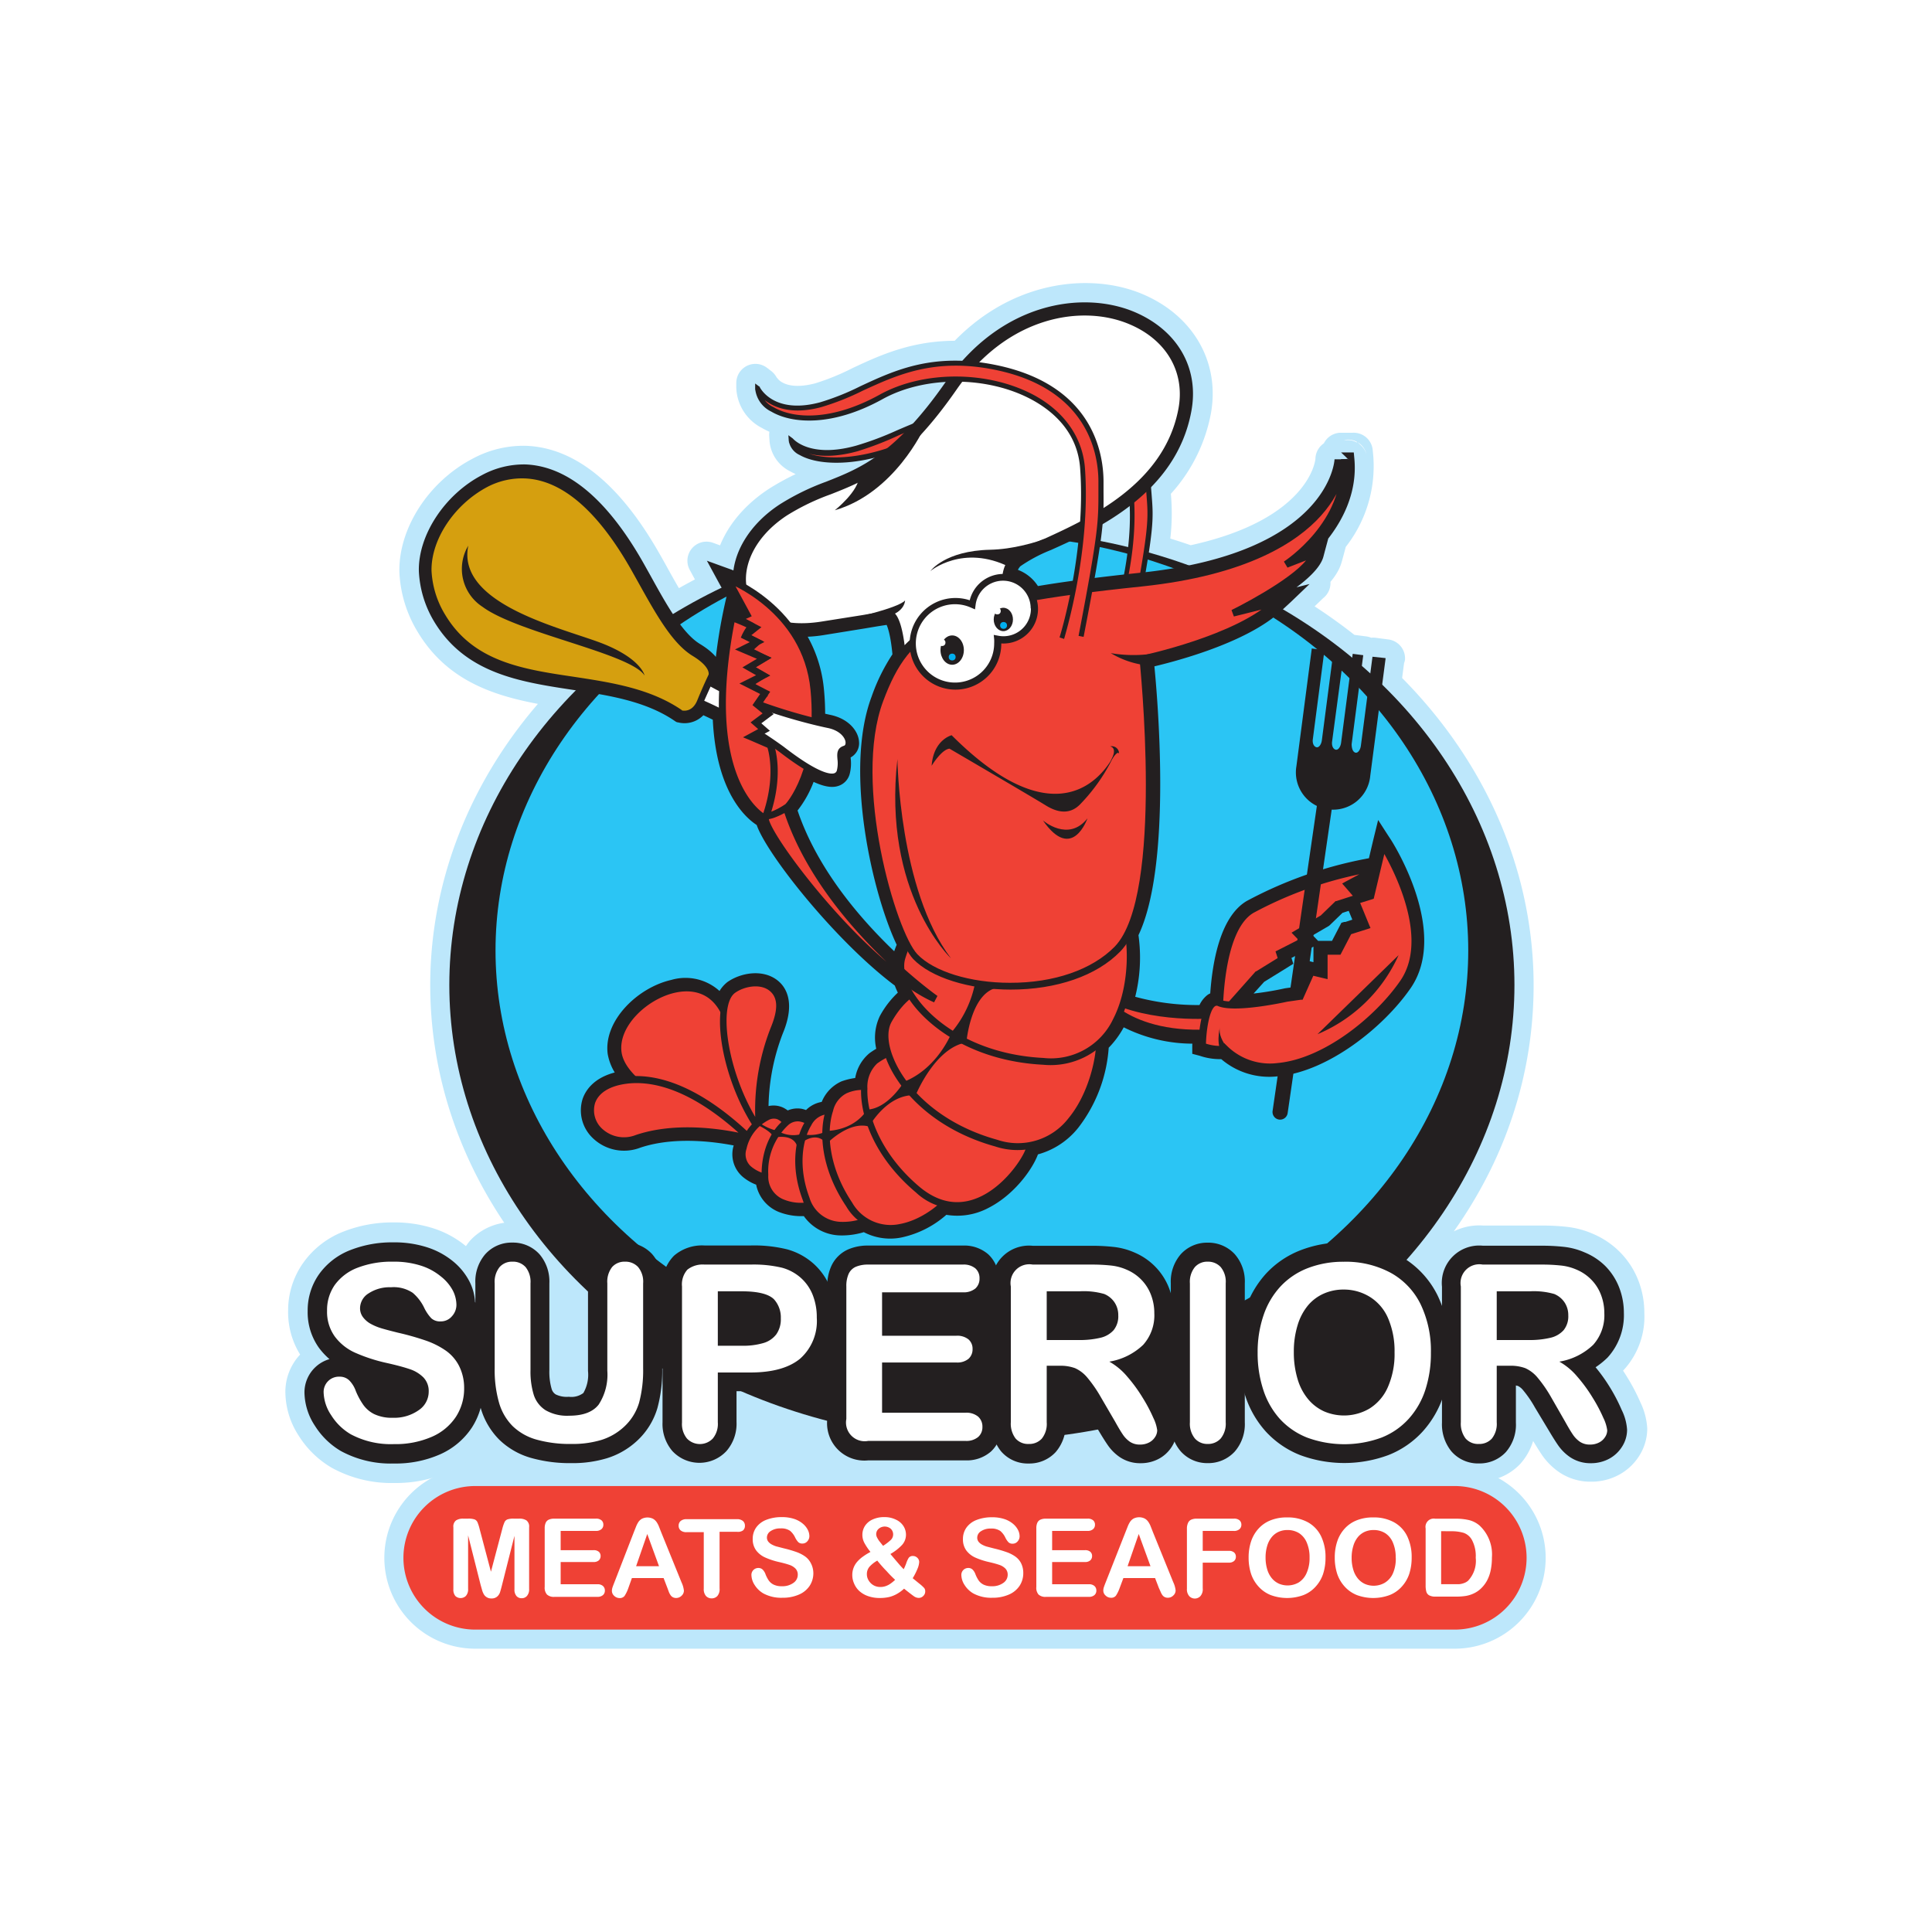 <svg id="Layer_1" data-name="Layer 1" xmlns="http://www.w3.org/2000/svg" viewBox="0 0 253 253"><title>superior</title><rect width="253" height="253" fill="#fff"/><path d="M62.46,201.07l-3.62-9.67.34-5.7L73.34,181l16.74-3.62,16.74-.34,42.29,2.24,33.14-.17s7.42,0,7.6.86S194,195.72,194,195.72l-4.14,3.8-25,4-57-1Z" fill="#bde7fb"/><path d="M199.91,204a9.4,9.4,0,0,1-9.4,9.4H62.23a9.4,9.4,0,0,1-9.4-9.4h0a9.4,9.4,0,0,1,9.4-9.4H190.51a9.4,9.4,0,0,1,9.4,9.4Z" fill="#ef4135"/><path d="M197.41,204a6.9,6.9,0,0,1-6.9,6.9H62.23a6.9,6.9,0,1,1,0-13.8H190.51A6.91,6.91,0,0,1,197.41,204Zm5,0a11.91,11.91,0,0,0-11.9-11.9H62.23a11.9,11.9,0,0,0,0,23.8H190.51A11.91,11.91,0,0,0,202.41,204Z" fill="#bde7fb"/><path d="M199.91,204a9.4,9.4,0,0,1-9.4,9.4H62.23a9.4,9.4,0,0,1-9.4-9.4h0a9.4,9.4,0,0,1,9.4-9.4H190.51a9.4,9.4,0,0,1,9.4,9.4Z" fill="#ef4135"/><path d="M62.94,207.55l-1.64-6.49v7A1.28,1.28,0,0,1,61,209a1,1,0,0,1-1.37,0,1.27,1.27,0,0,1-.26-.88V200a1,1,0,0,1,.35-.9,1.66,1.66,0,0,1,.94-.23h.64a2.43,2.43,0,0,1,.84.1.7.7,0,0,1,.39.38,5.86,5.86,0,0,1,.28.88l1.48,5.59,1.48-5.59a5.74,5.74,0,0,1,.29-.88.7.7,0,0,1,.39-.38,2.44,2.44,0,0,1,.84-.1H68a1.66,1.66,0,0,1,.94.23,1,1,0,0,1,.35.9v8.07A1.29,1.29,0,0,1,69,209a.89.89,0,0,1-.7.29.86.86,0,0,1-.67-.29,1.27,1.27,0,0,1-.26-.88v-7l-1.64,6.49q-.16.63-.26.93a1.28,1.28,0,0,1-.37.54,1.09,1.09,0,0,1-.75.24,1.1,1.1,0,0,1-1-.56,2.25,2.25,0,0,1-.22-.54Z" fill="#fff"/><path d="M78.08,200.48H73.42V203h4.29a1,1,0,0,1,.71.21.71.71,0,0,1,.23.56.74.74,0,0,1-.23.56,1,1,0,0,1-.71.22H73.42v2.91h4.81a1.05,1.05,0,0,1,.73.23.78.78,0,0,1,.25.6.76.76,0,0,1-.25.59,1.05,1.05,0,0,1-.73.23H72.63a1.32,1.32,0,0,1-1-.3,1.34,1.34,0,0,1-.3-1v-7.67a1.72,1.72,0,0,1,.13-.73.82.82,0,0,1,.41-.41,1.73,1.73,0,0,1,.72-.13h5.45a1.06,1.06,0,0,1,.73.22.74.74,0,0,1,.24.57.75.75,0,0,1-.24.58A1.06,1.06,0,0,1,78.08,200.48Z" fill="#fff"/><path d="M87.39,207.93l-.49-1.28H82.75L82.27,208a4.6,4.6,0,0,1-.49,1,.78.78,0,0,1-.66.27,1,1,0,0,1-.69-.29.87.87,0,0,1-.3-.65,1.46,1.46,0,0,1,.07-.43q.07-.22.23-.62L83,200.65l.27-.68a3.47,3.47,0,0,1,.33-.66,1.36,1.36,0,0,1,.47-.43,1.66,1.66,0,0,1,1.43,0,1.4,1.4,0,0,1,.47.42,2.93,2.93,0,0,1,.3.55l.31.79,2.67,6.58a3.31,3.31,0,0,1,.31,1.09.9.9,0,0,1-.3.65,1,1,0,0,1-.71.3.93.93,0,0,1-.42-.09.86.86,0,0,1-.29-.24,2.14,2.14,0,0,1-.25-.46ZM83.3,205.1h3l-1.54-4.22Z" fill="#fff"/><path d="M96.49,200.59H94.23V208a1.36,1.36,0,0,1-.29,1,1,1,0,0,1-.74.31,1,1,0,0,1-.75-.31,1.35,1.35,0,0,1-.29-.95v-7.41H89.92a1.14,1.14,0,0,1-.79-.23.79.79,0,0,1-.26-.62.78.78,0,0,1,.27-.62,1.17,1.17,0,0,1,.78-.23h6.57a1.16,1.16,0,0,1,.8.24.8.8,0,0,1,.26.62.78.78,0,0,1-.26.62A1.17,1.17,0,0,1,96.49,200.59Z" fill="#fff"/><path d="M106.51,206a3,3,0,0,1-.48,1.66,3.17,3.17,0,0,1-1.4,1.15,5.24,5.24,0,0,1-2.18.42,4.91,4.91,0,0,1-2.49-.57,3.32,3.32,0,0,1-1.13-1.09,2.49,2.49,0,0,1-.43-1.33.9.9,0,0,1,.92-.91.78.78,0,0,1,.55.21,1.64,1.64,0,0,1,.38.62,4.19,4.19,0,0,0,.42.81,1.71,1.71,0,0,0,.64.54,2.36,2.36,0,0,0,1.08.21,2.44,2.44,0,0,0,1.5-.43,1.29,1.29,0,0,0,.58-1.07,1.13,1.13,0,0,0-.31-.82,2,2,0,0,0-.8-.48q-.49-.17-1.31-.36a9.55,9.55,0,0,1-1.84-.6A3,3,0,0,1,99,203a2.44,2.44,0,0,1-.43-1.48,2.54,2.54,0,0,1,.46-1.5,2.9,2.9,0,0,1,1.33-1,5.44,5.44,0,0,1,2-.35,5.06,5.06,0,0,1,1.62.23,3.42,3.42,0,0,1,1.14.62,2.59,2.59,0,0,1,.66.81,1.87,1.87,0,0,1,.21.83,1,1,0,0,1-.26.67.83.83,0,0,1-.65.3.74.74,0,0,1-.54-.18,2.4,2.4,0,0,1-.4-.58,2.64,2.64,0,0,0-.67-.9,2,2,0,0,0-1.26-.32,2.18,2.18,0,0,0-1.29.35,1,1,0,0,0-.49.84.86.86,0,0,0,.17.53,1.42,1.42,0,0,0,.46.38,3.12,3.12,0,0,0,.59.25l1,.26a15.07,15.07,0,0,1,1.56.45,4.75,4.75,0,0,1,1.19.59,2.44,2.44,0,0,1,.77.88A2.82,2.82,0,0,1,106.51,206Z" fill="#fff"/><path d="M112.93,201a2.16,2.16,0,0,1,.34-1.18,2.32,2.32,0,0,1,1-.84,3.53,3.53,0,0,1,1.54-.31,3.29,3.29,0,0,1,1.51.33,2.29,2.29,0,0,1,1,.86,2.11,2.11,0,0,1,.32,1.1,2,2,0,0,1-.52,1.36,6.55,6.55,0,0,1-1.52,1.18l.65.77.58.68q.28.31.51.54c.07-.13.18-.37.32-.73A3.22,3.22,0,0,1,119,204a.65.65,0,0,1,.54-.24.82.82,0,0,1,.58.23.75.75,0,0,1,.25.57,2.65,2.65,0,0,1-.22.87,8.14,8.14,0,0,1-.63,1.24l.82.67a5.5,5.5,0,0,1,.69.62.68.68,0,0,1,.13.43.8.8,0,0,1-.26.61.82.82,0,0,1-.58.25,1.11,1.11,0,0,1-.63-.21q-.31-.21-1.3-1a4.87,4.87,0,0,1-.94.69,4,4,0,0,1-1,.4,5.33,5.33,0,0,1-1.23.13,4.51,4.51,0,0,1-1.56-.25,3.32,3.32,0,0,1-1.15-.68,2.83,2.83,0,0,1-.68-1,2.71,2.71,0,0,1-.22-1.07,2.6,2.6,0,0,1,.64-1.74,4.23,4.23,0,0,1,.74-.67,8.08,8.08,0,0,1,1-.62,7.63,7.63,0,0,1-.79-1.17A2.25,2.25,0,0,1,112.93,201Zm2,3.34a4.07,4.07,0,0,0-1.06.82,1.46,1.46,0,0,0-.35,1,1.51,1.51,0,0,0,.13.61,1.81,1.81,0,0,0,.37.54,1.69,1.69,0,0,0,.57.38,1.81,1.81,0,0,0,.69.13,2.15,2.15,0,0,0,.69-.11,2.5,2.5,0,0,0,.63-.32,5,5,0,0,0,.62-.51,15.16,15.16,0,0,1-1.11-1.13Q115.58,205.22,114.89,204.38Zm.71-1.91a6.59,6.59,0,0,0,1-.76,1,1,0,0,0,.32-.75,1,1,0,0,0-.31-.72,1.22,1.22,0,0,0-1.59,0,.93.93,0,0,0-.32.7,1,1,0,0,0,.12.45,3.12,3.12,0,0,0,.3.48Z" fill="#fff"/><path d="M134,206a3,3,0,0,1-.48,1.66,3.17,3.17,0,0,1-1.4,1.15,5.24,5.24,0,0,1-2.18.42,4.91,4.91,0,0,1-2.49-.57,3.32,3.32,0,0,1-1.13-1.09,2.49,2.49,0,0,1-.43-1.33.9.9,0,0,1,.92-.91.78.78,0,0,1,.55.21,1.63,1.63,0,0,1,.38.62,4.25,4.25,0,0,0,.42.81,1.72,1.72,0,0,0,.64.54,2.36,2.36,0,0,0,1.08.21,2.44,2.44,0,0,0,1.5-.43,1.29,1.29,0,0,0,.58-1.07,1.13,1.13,0,0,0-.31-.82,2,2,0,0,0-.8-.48q-.49-.17-1.31-.36a9.55,9.55,0,0,1-1.84-.6,3,3,0,0,1-1.17-.94,2.44,2.44,0,0,1-.43-1.48,2.55,2.55,0,0,1,.46-1.5,2.9,2.9,0,0,1,1.33-1,5.44,5.44,0,0,1,2-.35,5.06,5.06,0,0,1,1.62.23,3.41,3.41,0,0,1,1.14.62,2.59,2.59,0,0,1,.66.81,1.86,1.86,0,0,1,.21.83,1,1,0,0,1-.26.67.83.83,0,0,1-.65.3.74.74,0,0,1-.54-.18,2.41,2.41,0,0,1-.4-.58,2.63,2.63,0,0,0-.67-.9,2,2,0,0,0-1.25-.32,2.18,2.18,0,0,0-1.29.35,1,1,0,0,0-.49.84.86.86,0,0,0,.17.53,1.42,1.42,0,0,0,.46.38,3.12,3.12,0,0,0,.59.25l1,.26a15.07,15.07,0,0,1,1.56.45,4.74,4.74,0,0,1,1.19.59,2.44,2.44,0,0,1,.77.88A2.82,2.82,0,0,1,134,206Z" fill="#fff"/><path d="M142.43,200.48h-4.65V203h4.29a1,1,0,0,1,.71.21.71.71,0,0,1,.23.56.74.74,0,0,1-.23.56,1,1,0,0,1-.71.22h-4.29v2.91h4.81a1.05,1.05,0,0,1,.73.23.78.78,0,0,1,.25.6.76.76,0,0,1-.25.59,1.05,1.05,0,0,1-.73.23H137a1.32,1.32,0,0,1-1-.3,1.34,1.34,0,0,1-.29-1v-7.67a1.72,1.72,0,0,1,.13-.73.82.82,0,0,1,.41-.41,1.73,1.73,0,0,1,.72-.13h5.45a1.06,1.06,0,0,1,.73.22.74.74,0,0,1,.24.57.75.75,0,0,1-.24.58A1.06,1.06,0,0,1,142.43,200.48Z" fill="#fff"/><path d="M151.75,207.93l-.49-1.28h-4.15l-.49,1.31a4.58,4.58,0,0,1-.49,1,.78.78,0,0,1-.66.27,1,1,0,0,1-.69-.29.87.87,0,0,1-.3-.65,1.46,1.46,0,0,1,.07-.43q.07-.22.23-.62l2.61-6.62.27-.68a3.56,3.56,0,0,1,.33-.66,1.36,1.36,0,0,1,.47-.43,1.66,1.66,0,0,1,1.43,0,1.39,1.39,0,0,1,.47.42,2.93,2.93,0,0,1,.3.55q.12.3.31.79l2.67,6.58a3.31,3.31,0,0,1,.31,1.09.9.9,0,0,1-.3.65,1,1,0,0,1-.71.3.93.93,0,0,1-.42-.09.87.87,0,0,1-.29-.24,2.14,2.14,0,0,1-.25-.46Zm-4.09-2.83h3l-1.54-4.22Z" fill="#fff"/><path d="M161.57,200.48H157.5v2.61h3.4a1,1,0,0,1,.71.21.72.72,0,0,1,.23.56.71.71,0,0,1-.24.56,1,1,0,0,1-.7.21h-3.4V208a1.36,1.36,0,0,1-.29,1,1,1,0,0,1-1.49,0,1.35,1.35,0,0,1-.29-.95v-7.85a1.73,1.73,0,0,1,.13-.73A.82.82,0,0,1,156,199a1.73,1.73,0,0,1,.72-.13h4.87a1.06,1.06,0,0,1,.73.22.74.74,0,0,1,.24.57.75.75,0,0,1-.24.58A1.06,1.06,0,0,1,161.57,200.48Z" fill="#fff"/><path d="M168.56,198.71a5.44,5.44,0,0,1,2.72.64,4.18,4.18,0,0,1,1.72,1.83,6.23,6.23,0,0,1,.58,2.79,6.83,6.83,0,0,1-.32,2.15,4.66,4.66,0,0,1-1,1.68,4.18,4.18,0,0,1-1.57,1.08,6.19,6.19,0,0,1-4.28,0,4.26,4.26,0,0,1-1.58-1.09,4.66,4.66,0,0,1-1-1.69,6.83,6.83,0,0,1-.32-2.14,6.6,6.6,0,0,1,.34-2.16,4.62,4.62,0,0,1,1-1.67,4.21,4.21,0,0,1,1.56-1.05A5.61,5.61,0,0,1,168.56,198.71Zm2.93,5.25a4.79,4.79,0,0,0-.36-1.94,2.71,2.71,0,0,0-1-1.24,2.84,2.84,0,0,0-1.54-.42,2.79,2.79,0,0,0-1.14.23,2.52,2.52,0,0,0-.9.68,3.26,3.26,0,0,0-.6,1.14,5.16,5.16,0,0,0-.22,1.55,5.29,5.29,0,0,0,.22,1.57,3.23,3.23,0,0,0,.62,1.17,2.6,2.6,0,0,0,.92.69,2.9,2.9,0,0,0,2.59-.17A2.74,2.74,0,0,0,171.1,206,4.74,4.74,0,0,0,171.49,204Z" fill="#fff"/><path d="M179.84,198.71a5.44,5.44,0,0,1,2.72.64,4.17,4.17,0,0,1,1.72,1.83,6.23,6.23,0,0,1,.58,2.79,6.83,6.83,0,0,1-.32,2.15,4.66,4.66,0,0,1-1,1.68,4.18,4.18,0,0,1-1.57,1.08,6.19,6.19,0,0,1-4.28,0,4.26,4.26,0,0,1-1.58-1.09,4.66,4.66,0,0,1-1-1.69,6.83,6.83,0,0,1-.32-2.14,6.6,6.6,0,0,1,.34-2.16,4.62,4.62,0,0,1,1-1.67,4.21,4.21,0,0,1,1.56-1.05A5.61,5.61,0,0,1,179.84,198.71Zm2.93,5.25a4.79,4.79,0,0,0-.36-1.94,2.71,2.71,0,0,0-1-1.24,2.84,2.84,0,0,0-1.54-.42,2.79,2.79,0,0,0-1.14.23,2.52,2.52,0,0,0-.9.68,3.26,3.26,0,0,0-.6,1.14A5.16,5.16,0,0,0,177,204a5.29,5.29,0,0,0,.22,1.57,3.23,3.23,0,0,0,.62,1.17,2.6,2.6,0,0,0,.92.69,2.9,2.9,0,0,0,2.59-.17,2.74,2.74,0,0,0,1.06-1.23A4.74,4.74,0,0,0,182.78,204Z" fill="#fff"/><path d="M187.92,198.88h2.69a7.31,7.31,0,0,1,1.8.19,3.32,3.32,0,0,1,1.37.73,5.17,5.17,0,0,1,1.59,4.15,8.16,8.16,0,0,1-.16,1.68,5,5,0,0,1-.49,1.37,4.26,4.26,0,0,1-.86,1.09,3.56,3.56,0,0,1-.9.59,4,4,0,0,1-1,.31,8,8,0,0,1-1.26.09H188a1.68,1.68,0,0,1-.85-.17.79.79,0,0,1-.37-.48,3,3,0,0,1-.09-.8v-7.48a1.08,1.08,0,0,1,1.26-1.27Zm.8,1.63v6.94h1.57c.34,0,.61,0,.81,0a2.48,2.48,0,0,0,.61-.14,1.65,1.65,0,0,0,.54-.31,3.78,3.78,0,0,0,1-3,4.46,4.46,0,0,0-.46-2.27,2,2,0,0,0-1.12-1,5.53,5.53,0,0,0-1.62-.21Z" fill="#fff"/><path d="M212.51,184.61a23.11,23.11,0,0,0-1.57-3,22.75,22.75,0,0,0-1.83-2.54,8.47,8.47,0,0,0,1.53-1.23,8.28,8.28,0,0,0,2.17-5.91,9.2,9.2,0,0,0-.61-3.32,8.35,8.35,0,0,0-1.84-2.86,8.49,8.49,0,0,0-2.77-1.88,9.29,9.29,0,0,0-2.72-.73,26,26,0,0,0-3-.15h-7.63a5,5,0,0,0-5.47,5.46v2.15c-.13-.32-.24-.64-.39-.94a12,12,0,0,0-4.14-4.72c8.84-10,14.1-22.45,14.1-36,0-15.09-6.56-28.85-17.36-39.36l.44-3.35s0-.07,0-.1L179.73,86l-.29,2.24-1.08-1,.19-1.43-1.38-.18-.07.54A68.93,68.93,0,0,0,168,79.81l1.05-1,2.44-2.34-1.72.43c2-1.52,3.22-2.87,3.53-4l.2-.76.43-1.61a14.72,14.72,0,0,0,3.39-10.44l-.08-.85-.86,0-.8,0,.94.9h0v0l-.88,0h-.87c0,.1-.54,10.06-19,13.86-1.73-.63-3.51-1.18-5.31-1.69a26.05,26.05,0,0,0,.38-7.53l-.08-1v0a19.1,19.1,0,0,0,5.3-9.9c1.08-5.66-1.78-10.66-7.47-13.06-6.17-2.59-15.43-1.48-22.49,6.39-5.76-.25-9.78,1.62-13.41,3.32a32.85,32.85,0,0,1-5.31,2.12c-6,1.6-7.8-1.83-7.88-2l0-.07-.06,0-.54-.4v.67A3.74,3.74,0,0,0,101,53.9c2.72,1.6,8,2,14.57-1.63A19.57,19.57,0,0,1,123.85,50h0a52.82,52.82,0,0,1-4.33,5.49l-2.08.88a41,41,0,0,1-5.35,2c-6.09,1.68-8.23-.92-8.25-.94l0,0,0,0-.59-.44.05.74a2.49,2.49,0,0,0,1.44,1.86c1.92,1.09,5.54,1.43,10,.3a29.75,29.75,0,0,1-6.47,3.24,31.66,31.66,0,0,0-6,2.93c-3.45,2.25-5.69,5.48-6.11,8.69l-.25-.1-1-.36-2.23-.81,1.13,2.08.5.92.29.53a72.28,72.28,0,0,0-6.37,3.47c-1-1.49-1.93-3.2-2.92-5l-.89-1.59c-4.73-8.39-9.93-12.76-15.46-13a11.53,11.53,0,0,0-5.74,1.4c-4.87,2.55-8.35,7.83-8.26,12.56a14.05,14.05,0,0,0,2,6.61c4.09,6.8,11.21,7.89,18.1,8.94l.4.06C65,100.88,58.84,114.31,58.84,129c0,15.45,6.87,29.53,18.14,40.12v10.39a4.7,4.7,0,0,1-.59,2.83,2.61,2.61,0,0,1-1.85.46,3.26,3.26,0,0,1-1.69-.3,1.18,1.18,0,0,1-.49-.67,7.92,7.92,0,0,1-.3-2.42V168a5.57,5.57,0,0,0-1.31-3.86,4.77,4.77,0,0,0-3.65-1.57,4.72,4.72,0,0,0-3.61,1.57A5.57,5.57,0,0,0,62.18,168v1.48a7.31,7.31,0,0,0-.59-1.69,8.44,8.44,0,0,0-2.14-2.67A10.38,10.38,0,0,0,56,163.27a14.08,14.08,0,0,0-4.52-.67,14.93,14.93,0,0,0-5.61,1,9.14,9.14,0,0,0-4.16,3.19,8.33,8.33,0,0,0-1.51,4.88,8.08,8.08,0,0,0,1.48,4.88A8.83,8.83,0,0,0,43,177.92a4.5,4.5,0,0,0-1.86,1.14,4.59,4.59,0,0,0-1.33,3.27,8.2,8.2,0,0,0,1.39,4.41,10.11,10.11,0,0,0,3.44,3.33,13.7,13.7,0,0,0,7,1.65,14.46,14.46,0,0,0,6-1.18A9.76,9.76,0,0,0,61.85,187a9.23,9.23,0,0,0,1.08-2.35,9.7,9.7,0,0,0,2.37,4A10,10,0,0,0,69.53,191a18.84,18.84,0,0,0,5.34.68,15.52,15.52,0,0,0,4.71-.66,10.38,10.38,0,0,0,3.91-2.27,9.6,9.6,0,0,0,2.73-4.37,15.25,15.25,0,0,0,.49-2.59v4.47A5.53,5.53,0,0,0,88,190.13a4.93,4.93,0,0,0,7.21,0,5.55,5.55,0,0,0,1.34-3.88v-4h.69a76.24,76.24,0,0,0,11,3.78,5.4,5.4,0,0,0,1.41,3.81,5.46,5.46,0,0,0,4,1.45h12.74a4.88,4.88,0,0,0,3.41-1.19,4.33,4.33,0,0,0,.65-.76,4.79,4.79,0,0,0,.48.7,4.68,4.68,0,0,0,3.71,1.64,4.78,4.78,0,0,0,3.58-1.52,4.89,4.89,0,0,0,1.14-2.28c1.44-.19,2.86-.43,4.26-.7l.15.25c.45.75.83,1.36,1.12,1.79a6.22,6.22,0,0,0,1.6,1.62,4.84,4.84,0,0,0,2.8.83,5.1,5.1,0,0,0,2.35-.54,4.64,4.64,0,0,0,2.1-2.17,4.62,4.62,0,0,0,4.32,2.71,4.79,4.79,0,0,0,3.62-1.54,5.54,5.54,0,0,0,1.34-3.9v-3.11a13.06,13.06,0,0,0,2.55,4.35,12.26,12.26,0,0,0,4.53,3.13,16.63,16.63,0,0,0,11.65,0,12.14,12.14,0,0,0,4.52-3.13,13,13,0,0,0,2.37-3.83v2.55a5.71,5.71,0,0,0,1.23,3.8,4.68,4.68,0,0,0,3.71,1.64,4.77,4.77,0,0,0,3.58-1.52,5.56,5.56,0,0,0,1.34-3.93v-4.75l.15,0a2,2,0,0,1,.65.55,14.51,14.51,0,0,1,1.51,2.21l1.9,3.15c.45.75.83,1.36,1.12,1.79a6.21,6.21,0,0,0,1.6,1.62,4.84,4.84,0,0,0,2.8.83,5.1,5.1,0,0,0,2.35-.54,4.65,4.65,0,0,0,1.79-1.61,4.21,4.21,0,0,0,.71-2.32A6.82,6.82,0,0,0,212.51,184.61ZM147.88,66.31a36.86,36.86,0,0,1-.21,5.32q-1.77-.43-3.58-.78c.11-.82.19-1.53.25-2.16A35.9,35.9,0,0,0,147.88,66.31Z" fill="#231f20"/><path d="M214.81,183.63a25.58,25.58,0,0,0-1.74-3.31,25,25,0,0,0-2-2.83,2.5,2.5,0,0,1-.56,3.68,10.33,10.33,0,0,0,4.82-9.23,11.7,11.7,0,0,0-.77-4.22,10.84,10.84,0,0,0-2.39-3.72,11,11,0,0,0-3.58-2.43,11.66,11.66,0,0,0-3.39-.91,28.61,28.61,0,0,0-3.31-.17h-7.63a7.47,7.47,0,0,0-8,8v2.15a2.5,2.5,0,0,1,4.82-.93l-.09-.23c-.1-.26-.22-.56-.37-.87a14.54,14.54,0,0,0-5-5.69,2.5,2.5,0,0,1,.48,3.73c9.63-10.89,14.73-23.89,14.73-37.61,0-15.17-6.44-29.79-18.12-41.15a2.5,2.5,0,0,1,.74,2.12l.44-3.35c0,.06,0,.12,0,.18a3.07,3.07,0,0,0,.05-.44,1.84,1.84,0,0,1,0,.34,2.5,2.5,0,0,0-2.12-3l-1.67-.22a2.5,2.5,0,0,0-2.8,2.15L177,87.88a2.5,2.5,0,0,1,4.16-1.52l-1.12-1a2.5,2.5,0,0,1,.84,2.21l.19-1.43a2.5,2.5,0,0,0-2.15-2.8l-1.38-.18a2.5,2.5,0,0,0-2.8,2.15l-.07.54a2.5,2.5,0,0,1,4.07-1.6,71.64,71.64,0,0,0-9.41-6.59,2.5,2.5,0,0,1,.46,4l1.05-1,2.44-2.34A2.5,2.5,0,0,0,170.9,74l-1.72.43a2.5,2.5,0,0,1,2.1,4.43c2.57-1.92,4-3.63,4.45-5.38a2.49,2.49,0,0,0,.09-.65,2.46,2.46,0,0,1-.08.63l.2-.75.43-1.61a2.49,2.49,0,0,1-.44.89,17.14,17.14,0,0,0,3.91-12.21l-.08-.85a2.5,2.5,0,0,0-2.61-2.26l-.86,0-.8,0a2.5,2.5,0,0,0-1.61,4.31l.94.9a2.5,2.5,0,0,1,1.73-4.31A2.46,2.46,0,0,1,179,60a2.54,2.54,0,0,0-2.61-2.37l-.88,0h-.75a2.5,2.5,0,0,0-2.5,2.42c0,.26-.88,8.17-17,11.49a2.5,2.5,0,0,1,1.35.1c-1.67-.6-3.46-1.17-5.48-1.74a2.5,2.5,0,0,1,1.79,2.78,28.46,28.46,0,0,0,.4-8.1l-.07-1c0,.06,0,.1,0,.16a2.5,2.5,0,0,1-.71,1.75,21.63,21.63,0,0,0,6-11.18c1.3-6.78-2.22-13-9-15.83s-17.37-1.84-25.32,7a2.5,2.5,0,0,1,2-.83c-6.38-.28-10.92,1.84-14.57,3.55a31,31,0,0,1-4.9,2c-3.83,1-4.92-.57-5-.75l0,.06a2.74,2.74,0,0,0-1.15-1.18,2.42,2.42,0,0,1,.39.24l0,0-.57-.42a2.5,2.5,0,0,0-4,2v.67a6.15,6.15,0,0,0,3.35,5.22c1.61.95,7.6,3.64,17.05-1.6A17,17,0,0,1,124,52.51,2.5,2.5,0,0,1,122.35,48a2.5,2.5,0,0,0-.55.57,50.15,50.15,0,0,1-4.12,5.23,2.5,2.5,0,0,1,.9-.63c-.75.31-1.49.62-2.12.9a39.13,39.13,0,0,1-5,1.91c-4.23,1.17-5.72-.2-5.74-.21l.14.16.07.1a2.75,2.75,0,0,0-.63-.65l-.57-.43a2.5,2.5,0,0,0-4,2.17l.05.74a4.89,4.89,0,0,0,2.69,3.86c2.71,1.55,7.13,1.75,11.82.55a2.5,2.5,0,0,1-2-4.48,27.58,27.58,0,0,1-6,3,34.22,34.22,0,0,0-6.5,3.16C96.68,66.6,94,70.41,93.52,74.4a2.5,2.5,0,0,1,3.44-2l-.31-.13-.18-.06-.87-.32-2.23-.81a2.5,2.5,0,0,0-3.05,3.54l1.13,2.08.5.92.29.53a2.5,2.5,0,0,1,1.11-3.45c-2.25,1.08-4.47,2.29-6.59,3.59a2.5,2.5,0,0,1,3.4.77c-.9-1.38-1.82-3-2.83-4.83l-.1-.17.1.16-.89-1.58.05.1-.06-.11c-5.19-9.19-11.09-14-17.53-14.25a14,14,0,0,0-7,1.68c-5.76,3-9.71,9.11-9.6,14.83a16.42,16.42,0,0,0,2.39,7.85c4.69,7.81,12.75,9,19.87,10.13l.17,0L75,93a2.5,2.5,0,0,1-1.4-4.23C62.45,99.95,56.34,114.25,56.34,129c0,15.57,6.72,30.47,18.92,41.94a2.5,2.5,0,0,1-.79-1.82v10.39A4.14,4.14,0,0,1,74.3,181a.9.9,0,0,1,.11-.17,1.63,1.63,0,0,1,.71-.55,2.5,2.5,0,0,1-.58,0,2.63,2.63,0,0,1-.63-.05,1.3,1.3,0,0,1,.29.15,1.37,1.37,0,0,1,.53.64,5.46,5.46,0,0,1-.17-1.63V168a8,8,0,0,0-2-5.54,7.49,7.49,0,0,0-11,0A8,8,0,0,0,59.68,168v1.48a2.5,2.5,0,0,1,4.94-.53,9.83,9.83,0,0,0-.79-2.26,10.9,10.9,0,0,0-2.76-3.46,12.84,12.84,0,0,0-4.24-2.35,16.57,16.57,0,0,0-5.32-.8A17.41,17.41,0,0,0,45,161.27a11.59,11.59,0,0,0-5.27,4.07,10.79,10.79,0,0,0-2,6.32,10.52,10.52,0,0,0,2,6.36,11.22,11.22,0,0,0,1.62,1.76,2.5,2.5,0,0,1,.9-4.24,7,7,0,0,0-2.88,1.77,7.14,7.14,0,0,0-2,5,10.64,10.64,0,0,0,1.78,5.75,12.59,12.59,0,0,0,4.28,4.14,16.17,16.17,0,0,0,8.23,2,16.94,16.94,0,0,0,7-1.4,12.21,12.21,0,0,0,5.33-4.48,11.75,11.75,0,0,0,1.38-3,2.5,2.5,0,0,1-4.77,0,12.17,12.17,0,0,0,3,5,12.42,12.42,0,0,0,5.27,3,21.29,21.29,0,0,0,6.06.79,18,18,0,0,0,5.47-.78,12.85,12.85,0,0,0,4.84-2.81,12.09,12.09,0,0,0,3.43-5.5,17.58,17.58,0,0,0,.58-3,2.5,2.5,0,0,1-5-.27v4.47a8,8,0,0,0,2,5.52,7.43,7.43,0,0,0,10.92,0,8.07,8.07,0,0,0,2-5.57v-4a2.5,2.5,0,0,1-2.5,2.5h.69a2.5,2.5,0,0,1-1-.2,79,79,0,0,0,11.37,3.9,2.5,2.5,0,0,1-1.87-2.36,7.41,7.41,0,0,0,7.95,7.69h12.74a7.39,7.39,0,0,0,5.1-1.85,6.75,6.75,0,0,0,1-1.2,2.5,2.5,0,0,1-4.23-.16,7.07,7.07,0,0,0,6.36,3.59,7.18,7.18,0,0,0,7.16-5.73,2.5,2.5,0,0,1-2.1,1.91c1.36-.18,2.8-.42,4.4-.72a2.51,2.51,0,0,1-2.61-1.18l.17.28c.45.76.85,1.4,1.19,1.89a8.77,8.77,0,0,0,2.25,2.28,7.3,7.3,0,0,0,4.22,1.27,7.58,7.58,0,0,0,3.49-.82,7.13,7.13,0,0,0,3.22-3.33,2.5,2.5,0,0,1-4.51,0,7.18,7.18,0,0,0,1.15,1.75,7.44,7.44,0,0,0,10.88,0,8.06,8.06,0,0,0,2-5.6v-3.11a2.5,2.5,0,0,1-4.85.85,15.54,15.54,0,0,0,3,5.18,14.74,14.74,0,0,0,5.44,3.77,19.12,19.12,0,0,0,13.53,0,14.62,14.62,0,0,0,5.44-3.77,15.56,15.56,0,0,0,2.83-4.57,2.5,2.5,0,0,1-4.82-.94v2.55a8.13,8.13,0,0,0,1.82,5.42,7.23,7.23,0,0,0,5.62,2.52,7.31,7.31,0,0,0,5.41-2.31,8,8,0,0,0,2-5.64v-4.75a2.5,2.5,0,0,1-3.11,2.42l-.13,0a1.58,1.58,0,0,1-.41-.22l.09.1a12.18,12.18,0,0,1,1.23,1.82l.06.1,1.85,3.07-.09-.17.09.17c.46.77.87,1.42,1.2,1.91a8.75,8.75,0,0,0,2.25,2.28,7.29,7.29,0,0,0,4.22,1.27,7.58,7.58,0,0,0,3.49-.82,7.13,7.13,0,0,0,2.75-2.47,6.67,6.67,0,0,0,1.11-3.68A9,9,0,0,0,214.81,183.63Zm-4.1,3.6a1.73,1.73,0,0,1-.31,1,2.16,2.16,0,0,1-.84.75,2.59,2.59,0,0,1-1.2.26,2.36,2.36,0,0,1-1.38-.39,3.7,3.7,0,0,1-1-1c-.27-.39-.63-1-1-1.66L203,183l.06.1a17.17,17.17,0,0,0-1.8-2.61,4.36,4.36,0,0,0-1.6-1.21,3.84,3.84,0,0,0-.46-.15,2.5,2.5,0,0,0-3.11,2.42v4.75a3.19,3.19,0,0,1-.68,2.23,2.27,2.27,0,0,1-1.75.72,2.22,2.22,0,0,1-1.81-.76,3.32,3.32,0,0,1-.64-2.19V183.7a2.5,2.5,0,0,0-4.82-.94,10.57,10.57,0,0,1-1.91,3.1,9.64,9.64,0,0,1-3.59,2.48,14.15,14.15,0,0,1-9.77,0,9.77,9.77,0,0,1-3.61-2.49,10.59,10.59,0,0,1-2.05-3.52,2.5,2.5,0,0,0-4.85.85v3.11a3.12,3.12,0,0,1-.68,2.2,2.29,2.29,0,0,1-1.78.74,2.23,2.23,0,0,1-1.73-.75,2.31,2.31,0,0,1-.34-.55,2.5,2.5,0,0,0-4.51,0,2.3,2.3,0,0,1-.15.26,2.15,2.15,0,0,1-.84.75,2.59,2.59,0,0,1-1.2.26,2.36,2.36,0,0,1-1.38-.39,3.69,3.69,0,0,1-1-1c-.27-.39-.63-1-1-1.66l-.15-.25a2.51,2.51,0,0,0-2.61-1.18c-1.5.29-2.85.51-4.13.68a2.5,2.5,0,0,0-2.1,1.91,2.47,2.47,0,0,1-.54,1.14,2.28,2.28,0,0,1-1.76.72,2.22,2.22,0,0,1-1.81-.76,2.42,2.42,0,0,1-.23-.34,2.5,2.5,0,0,0-4.23-.16,1.84,1.84,0,0,1-.27.33,2.45,2.45,0,0,1-1.73.54H113.73a3.1,3.1,0,0,1-2.27-.7,3,3,0,0,1-.69-2.11,2.5,2.5,0,0,0-1.87-2.36A74,74,0,0,1,98.25,180a2.5,2.5,0,0,0-1-.2h-.69a2.5,2.5,0,0,0-2.5,2.5v4a3.11,3.11,0,0,1-.69,2.19,2.43,2.43,0,0,1-3.51,0,3.1,3.1,0,0,1-.67-2.17v-4.47a2.5,2.5,0,0,0-5-.27,12.87,12.87,0,0,1-.41,2.17,7.15,7.15,0,0,1-2,3.24,7.89,7.89,0,0,1-3,1.71,13.05,13.05,0,0,1-3.95.54,16.4,16.4,0,0,1-4.63-.58,7.5,7.5,0,0,1-3.18-1.8,7.24,7.24,0,0,1-1.75-3,2.5,2.5,0,0,0-4.77,0,6.75,6.75,0,0,1-.79,1.72,7.3,7.3,0,0,1-3.2,2.65,12,12,0,0,1-5,1,11.28,11.28,0,0,1-5.71-1.31,7.61,7.61,0,0,1-2.58-2.5,5.74,5.74,0,0,1-1-3.07,2.08,2.08,0,0,1,.62-1.52,2,2,0,0,1,.84-.5,2.5,2.5,0,0,0,.9-4.24,6.35,6.35,0,0,1-.91-1,5.64,5.64,0,0,1-1-3.41,5.8,5.8,0,0,1,1.06-3.45,6.68,6.68,0,0,1,3.05-2.31,12.47,12.47,0,0,1,4.67-.8,11.61,11.61,0,0,1,3.71.53,7.89,7.89,0,0,1,2.6,1.42,6,6,0,0,1,1.52,1.87,4.79,4.79,0,0,1,.39,1.11,2.5,2.5,0,0,0,4.94-.53V168a3.19,3.19,0,0,1,.66-2.19,2.22,2.22,0,0,1,1.75-.74,2.28,2.28,0,0,1,1.8.74,3.19,3.19,0,0,1,.66,2.19v11.38a10.18,10.18,0,0,0,.43,3.21,3.68,3.68,0,0,0,1.5,2,5.63,5.63,0,0,0,3.05.71,4.59,4.59,0,0,0,3.82-1.42,7.09,7.09,0,0,0,1.12-4.37V169.11a2.5,2.5,0,0,0-.79-1.82C67.5,156.77,61.34,143.17,61.34,129c0-13.42,5.6-26.47,15.78-36.75A2.5,2.5,0,0,0,75.72,88l-.22,0-.18,0c-6.61-1-12.86-2-16.34-7.76a11.62,11.62,0,0,1-1.68-5.37c-.07-3.77,2.9-8.2,6.92-10.3a9,9,0,0,1,4.48-1.12c4.6.19,9.1,4.13,13.38,11.71.93,1.66.93,1.66,1,1.75L83,76.7c1.06,1.91,2,3.61,3,5.13a2.5,2.5,0,0,0,3.4.77c2-1.21,4.05-2.34,6.15-3.35a2.5,2.5,0,0,0,1.11-3.45l-.29-.53-.5-.92-1.13-2.08a2.5,2.5,0,0,1-3.05,3.54l2.23.81L95,77,94.84,77,95,77a2.5,2.5,0,0,0,3.44-2c.33-2.51,2.2-5.09,5-6.92a29.23,29.23,0,0,1,5.6-2.7,32.1,32.1,0,0,0,7-3.51,2.5,2.5,0,0,0-2-4.48c-3.82,1-6.82.68-8.1-.05a1.11,1.11,0,0,1-.29-.21.69.69,0,0,1,.11.35l-.05-.73a2.5,2.5,0,0,1-4,2.17l.59.44a2.24,2.24,0,0,1-.54-.59l.13.18c.12.15,3.13,4,10.89,1.82a42.81,42.81,0,0,0,5.68-2.14l2-.86a2.5,2.5,0,0,0,.9-.63,55.08,55.08,0,0,0,4.53-5.75,2.49,2.49,0,0,1-.55.57,2.5,2.5,0,0,0-1.64-4.5,22,22,0,0,0-9.39,2.56c-5.68,3.14-10.06,2.86-12.09,1.67-.66-.39-.89-.79-.89-.91v-.67a2.5,2.5,0,0,1-4,2l.54.4a3.46,3.46,0,0,0,.44.28,2.5,2.5,0,0,1-1.11-1.1l0,.07c1,2,4.42,5,10.75,3.26a35.2,35.2,0,0,0,5.72-2.27c3.48-1.62,7.08-3.31,12.24-3.08a2.5,2.5,0,0,0,2-.83c6.31-7,14.42-8,19.66-5.75,4.61,1.94,6.84,5.78,6,10.28a16.5,16.5,0,0,1-4.64,8.62,2.5,2.5,0,0,0-.71,1.75c0,.09,0,.2,0,.29,0-.07.07.93.07.93a23.82,23.82,0,0,1-.36,7,2.5,2.5,0,0,0,1.79,2.78c1.9.54,3.58,1.07,5.13,1.63a2.5,2.5,0,0,0,1.35.1c20.41-4.2,21-15.75,21-16.23a2.5,2.5,0,0,1-2.5,2.42h1l.88,0A2.5,2.5,0,0,1,174,60.31a2.51,2.51,0,0,0,4.84.8,2.49,2.49,0,0,0-.57-2.74l-.94-.9a2.5,2.5,0,0,1-1.61,4.31l.8,0,.86,0a2.5,2.5,0,0,1-2.61-2.26l.08.85A12.08,12.08,0,0,1,172,69a2.49,2.49,0,0,0-.44.89l-.43,1.61a4.34,4.34,0,0,0-.29,1.4,2.49,2.49,0,0,1,.09-.65s-.27.92-2.61,2.67a2.5,2.5,0,0,0,2.1,4.43l1.72-.43a2.5,2.5,0,0,1-2.34-4.23L167.34,77l-1.05,1a2.5,2.5,0,0,0,.46,4,66.64,66.64,0,0,1,8.75,6.13,2.5,2.5,0,0,0,4.07-1.6l.07-.54a2.5,2.5,0,0,1-2.8,2.15l1.38.18a2.5,2.5,0,0,1-2.15-2.8l-.19,1.43a2.5,2.5,0,0,0,.84,2.21l1,.93a2.5,2.5,0,0,0,4.16-1.52l.29-2.24a2.5,2.5,0,0,1-2.8,2.15l1.67.22a2.5,2.5,0,0,1-2.12-3,3.07,3.07,0,0,0-.05.44,1.84,1.84,0,0,1,0-.34c0,.06,0,.12,0,.18l-.44,3.35a2.5,2.5,0,0,0,.74,2.12c10.71,10.41,16.61,23.76,16.61,37.57,0,12.47-4.66,24.33-13.47,34.29a2.5,2.5,0,0,0,.48,3.73,9.6,9.6,0,0,1,3.29,3.75c.06.12.13.29.2.48l.11.29a2.5,2.5,0,0,0,4.82-.93v-2.15a2.55,2.55,0,0,1,3-3h7.63a23.64,23.64,0,0,1,2.72.14,6.83,6.83,0,0,1,2,.52,6.11,6.11,0,0,1,2,1.36,5.85,5.85,0,0,1,1.29,2,6.72,6.72,0,0,1,.44,2.42,5.79,5.79,0,0,1-1.48,4.19,6.1,6.1,0,0,1-1.08.87,2.5,2.5,0,0,0-.56,3.68,20.12,20.12,0,0,1,1.63,2.26,20.77,20.77,0,0,1,1.4,2.65A5.2,5.2,0,0,1,210.71,187.24Z" fill="#bde7fb"/><path d="M145.38,66.4a34.54,34.54,0,0,1-.2,5,2.5,2.5,0,0,1,3.08-2.16c-1.21-.29-2.45-.57-3.69-.81a2.5,2.5,0,0,1,2,2.8c.11-.83.2-1.57.26-2.27a2.5,2.5,0,0,1-1.22,1.92,38.57,38.57,0,0,0,3.79-2.55,2.5,2.5,0,0,1-4-1.89Zm-3.53,2.06c-.06.62-.14,1.29-.24,2a2.5,2.5,0,0,0,2,2.8c1.17.23,2.33.48,3.47.76a2.5,2.5,0,0,0,3.08-2.16,39.36,39.36,0,0,0,.22-5.68,2.5,2.5,0,0,0-4-1.89,33.49,33.49,0,0,1-3.29,2.21A2.5,2.5,0,0,0,141.85,68.46Z" fill="#bde7fb"/><path d="M166.6,179.7l.65-7.25,3-3.5,4.27-1.16,6.09.26,9.45,3.88,2.72-1.29,2.46-1.29,6.34-.13,2.2,1.29s1.29.39,1.29,1.42a3.67,3.67,0,0,1-.78,2.46c-.39.26-.91,2.07-2.2,2.07s-6,.26-6,.26a7,7,0,0,1-3.5,1.68c-2.2.39-7.38.78-7.38.78s-1.55,2.85-2.85,3.5a33.19,33.19,0,0,1-4.79,2.07c-1.68.52-5.18,1.94-6.08,1.68a17,17,0,0,1-3-1.68" fill="#231f20"/><path d="M67.68,183.33l-1.16-10.87-7-3.11-8.42-1.55s-3.5.39-3.75,1.55-1.17,2.46-.65,3,1.94,1.81,1.94,1.81l-.39,2.59-1.55,3.37-.26,3.5s3.88,2.2,4.4,1.94a52.85,52.85,0,0,1,5.57-.65" fill="#231f20"/><ellipse cx="128.58" cy="128.99" rx="69.74" ry="59.64" fill="#231f20"/><ellipse cx="128.58" cy="124.47" rx="63.69" ry="54.46" fill="#2bc5f4"/><path d="M60.78,181.77a6.78,6.78,0,0,1-1.08,3.77,7.19,7.19,0,0,1-3.17,2.62,11.9,11.9,0,0,1-4.94.95,11.14,11.14,0,0,1-5.66-1.29,7.48,7.48,0,0,1-2.55-2.48,5.65,5.65,0,0,1-1-3,2,2,0,0,1,2.09-2.06,1.77,1.77,0,0,1,1.25.47,3.74,3.74,0,0,1,.87,1.4,9.34,9.34,0,0,0,1,1.84A3.87,3.87,0,0,0,49,185.18a5.36,5.36,0,0,0,2.45.48,5.54,5.54,0,0,0,3.39-1,2.91,2.91,0,0,0,1.3-2.42,2.56,2.56,0,0,0-.7-1.87,4.54,4.54,0,0,0-1.82-1.09q-1.12-.38-3-.8a21.71,21.71,0,0,1-4.16-1.36A6.73,6.73,0,0,1,43.83,175a5.51,5.51,0,0,1-1-3.34,5.74,5.74,0,0,1,1-3.38,6.56,6.56,0,0,1,3-2.27,12.38,12.38,0,0,1,4.64-.79,11.49,11.49,0,0,1,3.68.53,7.79,7.79,0,0,1,2.58,1.4A5.85,5.85,0,0,1,59.3,169a4.22,4.22,0,0,1,.47,1.87,2.21,2.21,0,0,1-.59,1.5,1.89,1.89,0,0,1-1.48.67,1.69,1.69,0,0,1-1.22-.41,5.48,5.48,0,0,1-.91-1.33,5.94,5.94,0,0,0-1.52-2,4.48,4.48,0,0,0-2.85-.73,5,5,0,0,0-2.93.8,2.31,2.31,0,0,0-1.12,1.91,1.93,1.93,0,0,0,.38,1.2,3.18,3.18,0,0,0,1,.87,7.05,7.05,0,0,0,1.34.57q.68.21,2.25.6a35.45,35.45,0,0,1,3.55,1,10.78,10.78,0,0,1,2.7,1.34,5.52,5.52,0,0,1,1.74,2A6.37,6.37,0,0,1,60.78,181.77Z" fill="#fff"/><path d="M58.28,181.77a4.3,4.3,0,0,1-.68,2.41,4.72,4.72,0,0,1-2.1,1.7,9.51,9.51,0,0,1-3.91.72,8.77,8.77,0,0,1-4.4-1A4.94,4.94,0,0,1,45.5,184a3.26,3.26,0,0,1-.59-1.68.5.5,0,0,1-.12.28.55.55,0,0,1-.3.15h0a.75.75,0,0,1-.45-.19h0a1.74,1.74,0,0,1,.25.49,11.79,11.79,0,0,0,1.23,2.36,6.36,6.36,0,0,0,2.36,2,7.7,7.7,0,0,0,3.59.76,8,8,0,0,0,4.88-1.46,5.37,5.37,0,0,0,2.31-4.42,5,5,0,0,0-1.42-3.62,7,7,0,0,0-2.8-1.71c-.83-.28-1.89-.57-3.23-.87a19.3,19.3,0,0,1-3.67-1.19,4.24,4.24,0,0,1-1.7-1.33,3.07,3.07,0,0,1-.5-1.87,3.22,3.22,0,0,1,.59-1.95,4.09,4.09,0,0,1,1.9-1.4,10,10,0,0,1,3.7-.61,9.1,9.1,0,0,1,2.88.39,5.39,5.39,0,0,1,1.76.94,3.44,3.44,0,0,1,.88,1,1.8,1.8,0,0,1,.22.77.36.36,0,0,1,0-.17v0a.63.63,0,0,1,.4-.17h0a1.05,1.05,0,0,1,.55.3,3.8,3.8,0,0,1-.44-.71,8.28,8.28,0,0,0-2.14-2.79A6.75,6.75,0,0,0,51.2,166a7.39,7.39,0,0,0-4.39,1.26,4.81,4.81,0,0,0-2.16,3.95,4.45,4.45,0,0,0,.88,2.7,5.69,5.69,0,0,0,1.85,1.56,9.54,9.54,0,0,0,1.82.76c.5.15,1.29.36,2.36.63a33.39,33.39,0,0,1,3.34.95,8.38,8.38,0,0,1,2.08,1,3,3,0,0,1,1,1.1A4,4,0,0,1,58.28,181.77Zm4.1-4.1a8,8,0,0,0-2.51-2.88,13.3,13.3,0,0,0-3.33-1.66,38.25,38.25,0,0,0-3.8-1.08c-1.19-.3-1.8-.47-2.09-.56a4.57,4.57,0,0,1-.87-.37.81.81,0,0,1-.25-.18.62.62,0,0,1,.12.31.46.46,0,0,1-.08.24.83.83,0,0,1,.14-.12A2.64,2.64,0,0,1,51.2,171a2.9,2.9,0,0,1,1.29.18l0,0a3.52,3.52,0,0,1,.86,1.19,7.85,7.85,0,0,0,1.41,2,4.12,4.12,0,0,0,3,1.11A4.42,4.42,0,0,0,61,174a4.71,4.71,0,0,0,1.22-3.16,6.72,6.72,0,0,0-.73-3,8.34,8.34,0,0,0-2.12-2.63,10.29,10.29,0,0,0-3.4-1.86,14,14,0,0,0-4.49-.66,14.9,14.9,0,0,0-5.57,1,9.05,9.05,0,0,0-4.12,3.16,8.21,8.21,0,0,0-1.5,4.82,8,8,0,0,0,1.47,4.82,9.23,9.23,0,0,0,3.63,2.92,24.29,24.29,0,0,0,4.65,1.53c1.17.27,2.09.51,2.75.74a2.1,2.1,0,0,1,.84.48l0,0a.56.56,0,0,1,0,.16c0,.09,0,.19-.3.41a3.18,3.18,0,0,1-1.9.48,3,3,0,0,1-1.3-.2,1.46,1.46,0,0,1-.54-.42,6.94,6.94,0,0,1-.69-1.35,6.06,6.06,0,0,0-1.49-2.3,4.26,4.26,0,0,0-2.95-1.14,4.54,4.54,0,0,0-4.59,4.56,8.12,8.12,0,0,0,1.37,4.35,10,10,0,0,0,3.39,3.3,13.62,13.62,0,0,0,6.93,1.64,14.42,14.42,0,0,0,6-1.17,9.68,9.68,0,0,0,4.23-3.53,9.28,9.28,0,0,0,1.48-5.13A8.86,8.86,0,0,0,62.38,177.67Z" fill="#231f20"/><path d="M64.78,179.16v-11.1a3.09,3.09,0,0,1,.64-2.13,2.15,2.15,0,0,1,1.68-.71,2.21,2.21,0,0,1,1.73.71,3.09,3.09,0,0,1,.64,2.13v11.37a10.38,10.38,0,0,0,.43,3.24,3.75,3.75,0,0,0,1.54,2,5.63,5.63,0,0,0,3.09.72q2.74,0,3.87-1.46a7.16,7.16,0,0,0,1.13-4.42V168.06a3.11,3.11,0,0,1,.63-2.14,2.16,2.16,0,0,1,1.69-.7,2.24,2.24,0,0,1,1.71.7,3,3,0,0,1,.66,2.14v11.11a16.41,16.41,0,0,1-.53,4.52,7,7,0,0,1-2,3.18,7.75,7.75,0,0,1-2.93,1.69,13,13,0,0,1-3.91.53,16.17,16.17,0,0,1-4.59-.57,7.33,7.33,0,0,1-3.14-1.78,7.16,7.16,0,0,1-1.78-3.09A15.66,15.66,0,0,1,64.78,179.16Z" fill="#fff"/><path d="M67.28,179.16v-11.1a1.59,1.59,0,0,1,.06-.55.38.38,0,0,1-.07.09.44.44,0,0,1-.21.12h.1a.43.43,0,0,1-.2-.12.39.39,0,0,1-.07-.09,1.59,1.59,0,0,1,.06.55v11.37a12.7,12.7,0,0,0,.56,4,6.21,6.21,0,0,0,2.54,3.32,8,8,0,0,0,4.45,1.12c2.63,0,4.6-.82,5.85-2.42a9.42,9.42,0,0,0,1.66-6V168.06a1.68,1.68,0,0,1,.06-.57.44.44,0,0,1-.08.11.47.47,0,0,1-.22.13h.1a.39.39,0,0,1-.17-.09.48.48,0,0,1-.08-.11,1.57,1.57,0,0,1,.06.54v11.11a14.07,14.07,0,0,1-.43,3.82,4.49,4.49,0,0,1-1.3,2.06,5.2,5.2,0,0,1-2,1.13,10.56,10.56,0,0,1-3.15.41,13.81,13.81,0,0,1-3.87-.47A4.84,4.84,0,0,1,68.89,185a4.68,4.68,0,0,1-1.15-2A13.3,13.3,0,0,1,67.28,179.16Zm-4.33,5.22a9.66,9.66,0,0,0,2.42,4.14,9.82,9.82,0,0,0,4.18,2.4,18.72,18.72,0,0,0,5.3.68,15.48,15.48,0,0,0,4.66-.65,10.26,10.26,0,0,0,3.87-2.23,9.49,9.49,0,0,0,2.71-4.33,18.67,18.67,0,0,0,.63-5.22V168.06a5.43,5.43,0,0,0-1.33-3.84,4.72,4.72,0,0,0-3.54-1.5,4.63,4.63,0,0,0-3.55,1.53A5.51,5.51,0,0,0,77,168.06v11.47a4.78,4.78,0,0,1-.61,2.89,2.6,2.6,0,0,1-1.9.49,3.27,3.27,0,0,1-1.72-.31,1.25,1.25,0,0,1-.53-.71,8,8,0,0,1-.3-2.45V168.06a5.49,5.49,0,0,0-1.28-3.8,4.68,4.68,0,0,0-3.59-1.54,4.63,4.63,0,0,0-3.54,1.54,5.48,5.48,0,0,0-1.28,3.8v11.1A18.21,18.21,0,0,0,62.95,184.38Z" fill="#231f20"/><path d="M98.27,179.73H94v6.53a3,3,0,0,1-.66,2.12,2.34,2.34,0,0,1-3.38,0,3,3,0,0,1-.65-2.1V168.47a2.9,2.9,0,0,1,.71-2.21,3.25,3.25,0,0,1,2.26-.66h6a16,16,0,0,1,4.12.41,6.12,6.12,0,0,1,2.45,1.31,5.9,5.9,0,0,1,1.57,2.24,7.89,7.89,0,0,1,.54,3,6.58,6.58,0,0,1-2.18,5.36Q102.59,179.73,98.27,179.73ZM97.13,169.1H94v7.13h3.17a9.45,9.45,0,0,0,2.78-.35,3.25,3.25,0,0,0,1.71-1.15,3.42,3.42,0,0,0,.59-2.08,3.54,3.54,0,0,0-.9-2.51Q100.29,169.1,97.13,169.1Z" fill="#fff"/><path d="M98.27,177.23H91.46v9a1.42,1.42,0,0,1-.06.51.32.32,0,0,1,.05-.07.38.38,0,0,1,.19-.09h-.06a.41.41,0,0,1,.19.11.35.35,0,0,1,.06.08,1.44,1.44,0,0,1-.06-.51V168.47a1.78,1.78,0,0,1,.06-.57.62.62,0,0,1-.15.19.5.5,0,0,1-.12.08,2,2,0,0,1,.68-.08h6a13.32,13.32,0,0,1,3.44.31,3.62,3.62,0,0,1,1.48.78,3.4,3.4,0,0,1,.91,1.31,5.45,5.45,0,0,1,.35,2c0,2.12-.73,3-1.29,3.44C102.18,176.81,100.54,177.23,98.27,177.23Zm8.1,2.6a9,9,0,0,0,3.08-7.28,10.42,10.42,0,0,0-.72-3.92,8.41,8.41,0,0,0-2.23-3.18,8.63,8.63,0,0,0-3.44-1.85,18.11,18.11,0,0,0-4.79-.5h-6a5.63,5.63,0,0,0-4,1.33,5.27,5.27,0,0,0-1.51,4v17.81a5.45,5.45,0,0,0,1.29,3.78,4.84,4.84,0,0,0,7.08,0,5.45,5.45,0,0,0,1.32-3.81v-6.53l-2.5,2.5h4.32C101.74,182.23,104.47,181.42,106.37,179.82Z" fill="#231f20"/><path d="M97.13,166.6H91.46v12.13h5.67a11.77,11.77,0,0,0,3.53-.46,5.7,5.7,0,0,0,3-2,5.87,5.87,0,0,0,1.08-3.57,6.05,6.05,0,0,0-1.58-4.22C101.89,167.17,100,166.6,97.13,166.6Zm2.34,5.24a1,1,0,0,1,.23.81,1.14,1.14,0,0,1-.1.6.94.94,0,0,1-.44.24,7,7,0,0,1-2,.24H94l2.5,2.5V169.1L94,171.6h3.17a5.28,5.28,0,0,1,2.45.34Z" fill="#231f20"/><path d="M126.07,169.23H115.51v5.69h9.72a2.33,2.33,0,0,1,1.6.48,1.62,1.62,0,0,1,.53,1.26,1.67,1.67,0,0,1-.52,1.27,2.28,2.28,0,0,1-1.61.49h-9.72V185h10.92a2.41,2.41,0,0,1,1.66.51,1.74,1.74,0,0,1,.56,1.35,1.7,1.7,0,0,1-.56,1.32,2.4,2.4,0,0,1-1.66.51H113.7a2.45,2.45,0,0,1-2.87-2.87V168.47a3.89,3.89,0,0,1,.3-1.65,1.86,1.86,0,0,1,.94-.93,4,4,0,0,1,1.63-.29h12.37a2.4,2.4,0,0,1,1.66.5,1.69,1.69,0,0,1,.54,1.31,1.71,1.71,0,0,1-.54,1.32A2.4,2.4,0,0,1,126.07,169.23Z" fill="#fff"/><path d="M126.07,166.73H113v10.69h12.22a1.1,1.1,0,0,1,.23,0,.82.82,0,0,1-.3-.18.92.92,0,0,1-.3-.6.86.86,0,0,1,.26-.54.85.85,0,0,1,.33-.21,1.12,1.12,0,0,1-.22,0H113v11.63h13.42a1.1,1.1,0,0,1,.24,0,.72.72,0,0,1-.25-.16.81.81,0,0,1-.26-.5.83.83,0,0,1,.26-.53.73.73,0,0,1,.26-.16,1.1,1.1,0,0,1-.24,0H113.7a1.84,1.84,0,0,1-.6-.06.58.58,0,0,1,.17.13.59.59,0,0,1,.12.16,1.81,1.81,0,0,1-.06-.59V168.47a1.77,1.77,0,0,1,.06-.59h0a.64.64,0,0,1-.28.28,1.82,1.82,0,0,1,.59-.06h12.37a1.08,1.08,0,0,1,.26,0,.82.82,0,0,1-.28-.18.66.66,0,0,1,0-1.06.81.81,0,0,1,.28-.18A1.09,1.09,0,0,1,126.07,166.73Zm3.35,3.85a4.35,4.35,0,0,0,0-6.32,4.79,4.79,0,0,0-3.35-1.15H113.7a6.41,6.41,0,0,0-2.67.52,4.37,4.37,0,0,0-2.16,2.15,6.26,6.26,0,0,0-.54,2.71v17.38a4.89,4.89,0,0,0,5.37,5.37h12.73a4.8,4.8,0,0,0,3.34-1.16,4.37,4.37,0,0,0,0-6.37,4.81,4.81,0,0,0-3.34-1.16H115.51L118,185v-6.62l-2.5,2.5h9.72a4.67,4.67,0,0,0,3.33-1.17,4.28,4.28,0,0,0,0-6.2,4.74,4.74,0,0,0-3.28-1.12h-9.72l2.5,2.5v-5.69l-2.5,2.5h10.56A4.8,4.8,0,0,0,129.42,170.57Z" fill="#231f20"/><path d="M138.71,178.85h-1.64v7.4a3.07,3.07,0,0,1-.65,2.15,2.21,2.21,0,0,1-1.69.69,2.16,2.16,0,0,1-1.74-.72,3.21,3.21,0,0,1-.62-2.13V168.47a2.46,2.46,0,0,1,2.87-2.87h7.61a23.2,23.2,0,0,1,2.69.13,6.81,6.81,0,0,1,2,.54,5.86,5.86,0,0,1,1.92,1.31,5.74,5.74,0,0,1,1.27,2,6.62,6.62,0,0,1,.43,2.39,5.79,5.79,0,0,1-1.46,4.14,8.38,8.38,0,0,1-4.43,2.2,8.59,8.59,0,0,1,2.38,2,19.84,19.84,0,0,1,2,2.75,20.46,20.46,0,0,1,1.39,2.63,5.19,5.19,0,0,1,.5,1.61,1.64,1.64,0,0,1-.29.9,2,2,0,0,1-.8.71,2.53,2.53,0,0,1-1.17.26,2.29,2.29,0,0,1-1.32-.37,3.57,3.57,0,0,1-.92-.94q-.39-.57-1-1.67L144.18,183a17.19,17.19,0,0,0-1.8-2.61,4.45,4.45,0,0,0-1.61-1.23A5.55,5.55,0,0,0,138.71,178.85Zm2.67-9.75h-4.31v6.38h4.18a11.66,11.66,0,0,0,2.83-.29,3.32,3.32,0,0,0,1.75-1,2.88,2.88,0,0,0,.61-1.94,3,3,0,0,0-.49-1.7,3,3,0,0,0-1.35-1.1A9.69,9.69,0,0,0,141.38,169.1Z" fill="#fff"/><path d="M138.71,176.35h-4.14v9.9a1.7,1.7,0,0,1-.06.57.52.52,0,0,1,.09-.13.4.4,0,0,1,.18-.1h-.12a.53.53,0,0,1,.25.16l0,.07a1.6,1.6,0,0,1-.07-.58V168.47a1.81,1.81,0,0,1,.06-.58.68.68,0,0,1-.28.28,1.8,1.8,0,0,1,.58-.06h7.61a20.87,20.87,0,0,1,2.4.12,4.36,4.36,0,0,1,1.28.34,3.48,3.48,0,0,1,1.17.79,3.23,3.23,0,0,1,.72,1.13,4.1,4.1,0,0,1,.27,1.5,3.38,3.38,0,0,1-.78,2.42,6.07,6.07,0,0,1-3.14,1.47l-6.66,1.45,6,3.2a6.18,6.18,0,0,1,1.68,1.4,17.57,17.57,0,0,1,1.77,2.4,18.19,18.19,0,0,1,1.22,2.3,5.73,5.73,0,0,1,.32.86,1.17,1.17,0,0,1,0-.22.91.91,0,0,1,.11-.46.46.46,0,0,1,.16-.15l.06,0h-.15a.5.5,0,0,1,.16.07,1.07,1.07,0,0,1-.27-.29c-.22-.33-.55-.85-1-1.54l-1.88-3.12a19.24,19.24,0,0,0-2.07-3,6.92,6.92,0,0,0-2.54-1.89A7.92,7.92,0,0,0,138.71,176.35Zm1.12,5.15a2.07,2.07,0,0,1,.68.57,14.57,14.57,0,0,1,1.52,2.22l1.89,3.14c.47.79.84,1.37,1.13,1.79a6.07,6.07,0,0,0,1.57,1.58,4.75,4.75,0,0,0,2.74.81,5,5,0,0,0,2.3-.53,4.52,4.52,0,0,0,1.75-1.57,4.11,4.11,0,0,0,.7-2.27,6.72,6.72,0,0,0-.7-2.59,23,23,0,0,0-1.56-3,22.37,22.37,0,0,0-2.28-3.09,11.08,11.08,0,0,0-3.09-2.51l-.64,4.65a10.81,10.81,0,0,0,5.71-2.92A8.22,8.22,0,0,0,153.7,172a9.15,9.15,0,0,0-.6-3.29,8.24,8.24,0,0,0-1.82-2.84,8.38,8.38,0,0,0-2.74-1.86,9.22,9.22,0,0,0-2.69-.72,25.74,25.74,0,0,0-3-.15h-7.61a4.9,4.9,0,0,0-5.37,5.37v17.78a5.62,5.62,0,0,0,1.21,3.75,4.6,4.6,0,0,0,3.64,1.61,4.69,4.69,0,0,0,3.51-1.48,5.46,5.46,0,0,0,1.32-3.87v-7.4l-2.5,2.5h1.64A3.12,3.12,0,0,1,139.83,181.5Z" fill="#231f20"/><path d="M141.38,166.6h-6.81V178h6.68a14,14,0,0,0,3.45-.37,5.78,5.78,0,0,0,3-1.79,5.3,5.3,0,0,0,1.21-3.57,5.43,5.43,0,0,0-3.37-5.1A11.22,11.22,0,0,0,141.38,166.6Zm2.25,5.15a.47.47,0,0,1,.24.18.52.52,0,0,1,.07.32,1.11,1.11,0,0,1,0,.37l0-.06a1,1,0,0,1-.48.21,9.27,9.27,0,0,1-2.21.21h-4.18l2.5,2.5V169.1l-2.5,2.5h4.31a9,9,0,0,1,2.28.16Z" fill="#231f20"/><path d="M155.82,186.25V168.06a3.06,3.06,0,0,1,.65-2.13,2.16,2.16,0,0,1,1.67-.71,2.24,2.24,0,0,1,1.71.7,3,3,0,0,1,.66,2.13v18.19a3.06,3.06,0,0,1-.66,2.14,2.22,2.22,0,0,1-1.71.71,2.16,2.16,0,0,1-1.67-.72A3.07,3.07,0,0,1,155.82,186.25Z" fill="#fff"/><path d="M158.32,186.25V168.06a1.6,1.6,0,0,1,.06-.54.37.37,0,0,1-.07.1.41.41,0,0,1-.2.11h.08a.39.39,0,0,1-.17-.09.48.48,0,0,1-.08-.11,1.57,1.57,0,0,1,.06.54v18.19a1.56,1.56,0,0,1-.06.55.48.48,0,0,1,.07-.1.39.39,0,0,1,.17-.1h-.07a.41.41,0,0,1,.2.1.36.36,0,0,1,.06.09A1.54,1.54,0,0,1,158.32,186.25Zm-3.69,3.82a4.64,4.64,0,0,0,3.51,1.53,4.7,4.7,0,0,0,3.55-1.51,5.46,5.46,0,0,0,1.32-3.84V168.06a5.42,5.42,0,0,0-1.33-3.84,4.72,4.72,0,0,0-3.54-1.49,4.64,4.64,0,0,0-3.52,1.52,5.46,5.46,0,0,0-1.3,3.81v18.19A5.47,5.47,0,0,0,154.63,190.07Z" fill="#231f20"/><path d="M175.95,165.23a12.41,12.41,0,0,1,6.19,1.46,9.45,9.45,0,0,1,3.91,4.14,14.08,14.08,0,0,1,1.33,6.31,15.38,15.38,0,0,1-.73,4.87,10.52,10.52,0,0,1-2.18,3.79,9.51,9.51,0,0,1-3.57,2.46,14.12,14.12,0,0,1-9.72,0,9.64,9.64,0,0,1-3.59-2.46,10.52,10.52,0,0,1-2.17-3.83,15.39,15.39,0,0,1-.73-4.84,14.89,14.89,0,0,1,.77-4.88,10.46,10.46,0,0,1,2.22-3.78,9.6,9.6,0,0,1,3.54-2.39A12.79,12.79,0,0,1,175.95,165.23Zm6.67,11.87a10.88,10.88,0,0,0-.82-4.41,6.14,6.14,0,0,0-2.35-2.82,6.46,6.46,0,0,0-3.5-1,6.35,6.35,0,0,0-2.6.53,5.72,5.72,0,0,0-2.06,1.54,7.37,7.37,0,0,0-1.36,2.58,11.68,11.68,0,0,0-.5,3.53,12,12,0,0,0,.5,3.57,7.32,7.32,0,0,0,1.41,2.65,5.9,5.9,0,0,0,2.09,1.57,6.6,6.6,0,0,0,5.9-.38,6.24,6.24,0,0,0,2.4-2.78A10.75,10.75,0,0,0,182.62,177.1Z" fill="#fff"/><path d="M175.95,167.73a10,10,0,0,1,5,1.13,6.94,6.94,0,0,1,2.9,3.07,11.69,11.69,0,0,1,1.07,5.2,12.94,12.94,0,0,1-.6,4.08,8,8,0,0,1-1.66,2.91,7,7,0,0,1-2.65,1.81,10.53,10.53,0,0,1-3.92.67,10.41,10.41,0,0,1-3.92-.69,7.09,7.09,0,0,1-2.67-1.82,8,8,0,0,1-1.65-2.93,13,13,0,0,1-.61-4.05,12.48,12.48,0,0,1,.63-4.07,7.94,7.94,0,0,1,1.68-2.89,7.07,7.07,0,0,1,2.63-1.77A10.36,10.36,0,0,1,175.95,167.73Zm-5.66-4a12.11,12.11,0,0,0-4.45,3,13,13,0,0,0-2.75,4.67,17.45,17.45,0,0,0-.9,5.7,18,18,0,0,0,.86,5.62,13,13,0,0,0,2.69,4.72,12.16,12.16,0,0,0,4.5,3.1,16.6,16.6,0,0,0,11.59,0,12,12,0,0,0,4.49-3.1,13.06,13.06,0,0,0,2.7-4.68,18,18,0,0,0,.85-5.65,16.61,16.61,0,0,0-1.59-7.42,12,12,0,0,0-4.92-5.21,14.92,14.92,0,0,0-7.41-1.78A15.34,15.34,0,0,0,170.29,163.73Z" fill="#231f20"/><path d="M185.12,177.1a13.39,13.39,0,0,0-1-5.42,8.62,8.62,0,0,0-3.31-3.93,9.29,9.29,0,0,0-8.44-.59,8.23,8.23,0,0,0-2.95,2.21,9.87,9.87,0,0,0-1.84,3.45,14.21,14.21,0,0,0-.62,4.29,14.52,14.52,0,0,0,.61,4.32,9.82,9.82,0,0,0,1.9,3.54,8.4,8.4,0,0,0,3,2.22,9.1,9.1,0,0,0,8.19-.52A8.71,8.71,0,0,0,184,182.8,13.24,13.24,0,0,0,185.12,177.1Zm-5.65,3.56a3.78,3.78,0,0,1-1.43,1.71,4.1,4.1,0,0,1-3.61.24,3.4,3.4,0,0,1-1.21-.92,4.9,4.9,0,0,1-.91-1.76,9.56,9.56,0,0,1-.38-2.83,9.22,9.22,0,0,1,.38-2.78,5,5,0,0,1,.88-1.72,3.21,3.21,0,0,1,1.17-.88,3.85,3.85,0,0,1,1.59-.31,4,4,0,0,1,2.18.58,3.67,3.67,0,0,1,1.39,1.71,9.91,9.91,0,0,1,0,7Z" fill="#231f20"/><path d="M197.67,178.85H196v7.4a3.07,3.07,0,0,1-.65,2.15,2.21,2.21,0,0,1-1.69.69,2.16,2.16,0,0,1-1.74-.72,3.21,3.21,0,0,1-.62-2.13V168.47a2.46,2.46,0,0,1,2.87-2.87h7.61a23.2,23.2,0,0,1,2.69.13,6.81,6.81,0,0,1,2,.54,5.86,5.86,0,0,1,1.92,1.31,5.73,5.73,0,0,1,1.27,2,6.62,6.62,0,0,1,.43,2.39,5.79,5.79,0,0,1-1.46,4.14,8.37,8.37,0,0,1-4.43,2.2,8.59,8.59,0,0,1,2.38,2,19.84,19.84,0,0,1,2,2.75,20.46,20.46,0,0,1,1.39,2.63,5.19,5.19,0,0,1,.5,1.61,1.64,1.64,0,0,1-.29.9,2,2,0,0,1-.8.71,2.53,2.53,0,0,1-1.17.26,2.29,2.29,0,0,1-1.32-.37,3.57,3.57,0,0,1-.92-.94q-.39-.57-1-1.67L203.14,183a17.19,17.19,0,0,0-1.8-2.61,4.45,4.45,0,0,0-1.61-1.23A5.55,5.55,0,0,0,197.67,178.85Zm2.67-9.75H196v6.38h4.18a11.65,11.65,0,0,0,2.83-.29,3.32,3.32,0,0,0,1.75-1,2.88,2.88,0,0,0,.61-1.94,3,3,0,0,0-.49-1.7,3,3,0,0,0-1.35-1.1A9.7,9.7,0,0,0,200.34,169.1Z" fill="#fff"/><path d="M197.67,176.35h-4.14v9.9a1.7,1.7,0,0,1-.06.57.53.53,0,0,1,.09-.13.4.4,0,0,1,.18-.1h-.12a.53.53,0,0,1,.25.16l0,.07a1.6,1.6,0,0,1-.07-.58V168.47a1.8,1.8,0,0,1,.06-.58.68.68,0,0,1-.28.28,1.8,1.8,0,0,1,.58-.06h7.61a20.87,20.87,0,0,1,2.4.12,4.37,4.37,0,0,1,1.28.34,3.48,3.48,0,0,1,1.17.79,3.23,3.23,0,0,1,.72,1.13,4.1,4.1,0,0,1,.27,1.5,3.38,3.38,0,0,1-.78,2.42,6.07,6.07,0,0,1-3.14,1.47l-6.66,1.45,6,3.2a6.18,6.18,0,0,1,1.68,1.4,17.57,17.57,0,0,1,1.77,2.4,18.18,18.18,0,0,1,1.22,2.3,5.71,5.71,0,0,1,.32.86,1.16,1.16,0,0,1,0-.22.91.91,0,0,1,.11-.46.46.46,0,0,1,.16-.15l.06,0h-.15a.5.5,0,0,1,.16.07,1.07,1.07,0,0,1-.27-.29c-.22-.33-.55-.85-1-1.54l-1.88-3.12a19.25,19.25,0,0,0-2.07-3,6.93,6.93,0,0,0-2.54-1.89A7.92,7.92,0,0,0,197.67,176.35Zm1.12,5.15a2.07,2.07,0,0,1,.68.57,14.56,14.56,0,0,1,1.52,2.22l1.89,3.14c.47.79.84,1.37,1.13,1.79a6.07,6.07,0,0,0,1.57,1.58,4.75,4.75,0,0,0,2.74.81,5,5,0,0,0,2.3-.53,4.52,4.52,0,0,0,1.75-1.57,4.11,4.11,0,0,0,.7-2.27,6.72,6.72,0,0,0-.7-2.59,23,23,0,0,0-1.56-3,22.37,22.37,0,0,0-2.28-3.09,11.08,11.08,0,0,0-3.09-2.51l-.64,4.65a10.81,10.81,0,0,0,5.71-2.92,8.22,8.22,0,0,0,2.14-5.85,9.15,9.15,0,0,0-.6-3.29,8.24,8.24,0,0,0-1.82-2.84A8.38,8.38,0,0,0,207.5,164a9.22,9.22,0,0,0-2.69-.72,25.74,25.74,0,0,0-3-.15h-7.61a4.9,4.9,0,0,0-5.37,5.37v17.78a5.62,5.62,0,0,0,1.21,3.75,4.6,4.6,0,0,0,3.64,1.61,4.69,4.69,0,0,0,3.51-1.48,5.46,5.46,0,0,0,1.32-3.87v-7.4l-2.5,2.5h1.64A3.12,3.12,0,0,1,198.79,181.5Z" fill="#231f20"/><path d="M200.34,166.6h-6.81V178h6.68a14,14,0,0,0,3.45-.37,5.78,5.78,0,0,0,3-1.79,5.3,5.3,0,0,0,1.21-3.57,5.43,5.43,0,0,0-3.37-5.1A11.22,11.22,0,0,0,200.34,166.6Zm2.25,5.15a.47.47,0,0,1,.24.18.52.52,0,0,1,.07.32,1.11,1.11,0,0,1,0,.37l0-.06a1,1,0,0,1-.48.21,9.27,9.27,0,0,1-2.21.21H196l2.5,2.5V169.1l-2.5,2.5h4.31a9,9,0,0,1,2.28.16Z" fill="#231f20"/><path d="M91.63,179.06s-1.29-6.73-1-7.51,3.88-3.37,3.88-3.37,3.63.26,4.66.52,4.14,2.85,4.14,2.85l7.51,3.11,4.4-2.59,3.37-2.85h9.58l8-.26h10.36l1.81,3.37a27.35,27.35,0,0,1-2.33,3.37,40.76,40.76,0,0,1-3.37,2.59l-6.73,1.81a23.61,23.61,0,0,1-2.85,1.55c-.78.26-3.88,1-3.88,1" fill="#231f20"/><path d="M60.78,181.77a6.78,6.78,0,0,1-1.08,3.77,7.19,7.19,0,0,1-3.17,2.62,11.9,11.9,0,0,1-4.94.95,11.14,11.14,0,0,1-5.66-1.29,7.48,7.48,0,0,1-2.55-2.48,5.65,5.65,0,0,1-1-3,2,2,0,0,1,2.09-2.06,1.77,1.77,0,0,1,1.25.47,3.74,3.74,0,0,1,.87,1.4,9.34,9.34,0,0,0,1,1.84A3.87,3.87,0,0,0,49,185.18a5.36,5.36,0,0,0,2.45.48,5.54,5.54,0,0,0,3.39-1,2.91,2.91,0,0,0,1.3-2.42,2.56,2.56,0,0,0-.7-1.87,4.54,4.54,0,0,0-1.82-1.09q-1.12-.38-3-.8a21.71,21.71,0,0,1-4.16-1.36A6.73,6.73,0,0,1,43.83,175a5.51,5.51,0,0,1-1-3.34,5.74,5.74,0,0,1,1-3.38,6.56,6.56,0,0,1,3-2.27,12.38,12.38,0,0,1,4.64-.79,11.49,11.49,0,0,1,3.68.53,7.79,7.79,0,0,1,2.58,1.4A5.85,5.85,0,0,1,59.3,169a4.22,4.22,0,0,1,.47,1.87,2.21,2.21,0,0,1-.59,1.5,1.89,1.89,0,0,1-1.48.67,1.69,1.69,0,0,1-1.22-.41,5.48,5.48,0,0,1-.91-1.33,5.94,5.94,0,0,0-1.52-2,4.48,4.48,0,0,0-2.85-.73,5,5,0,0,0-2.93.8,2.31,2.31,0,0,0-1.12,1.91,1.93,1.93,0,0,0,.38,1.2,3.18,3.18,0,0,0,1,.87,7.05,7.05,0,0,0,1.34.57q.68.21,2.25.6a35.45,35.45,0,0,1,3.55,1,10.78,10.78,0,0,1,2.7,1.34,5.52,5.52,0,0,1,1.74,2A6.37,6.37,0,0,1,60.78,181.77Z" fill="#fff"/><path d="M64.78,179.16v-11.1a3.09,3.09,0,0,1,.64-2.13,2.15,2.15,0,0,1,1.68-.71,2.21,2.21,0,0,1,1.73.71,3.09,3.09,0,0,1,.64,2.13v11.37a10.38,10.38,0,0,0,.43,3.24,3.75,3.75,0,0,0,1.54,2,5.63,5.63,0,0,0,3.09.72q2.74,0,3.87-1.46a7.16,7.16,0,0,0,1.13-4.42V168.06a3.11,3.11,0,0,1,.63-2.14,2.16,2.16,0,0,1,1.69-.7,2.24,2.24,0,0,1,1.71.7,3,3,0,0,1,.66,2.14v11.11a16.41,16.41,0,0,1-.53,4.52,7,7,0,0,1-2,3.18,7.75,7.75,0,0,1-2.93,1.69,13,13,0,0,1-3.91.53,16.17,16.17,0,0,1-4.59-.57,7.33,7.33,0,0,1-3.14-1.78,7.16,7.16,0,0,1-1.78-3.09A15.66,15.66,0,0,1,64.78,179.16Z" fill="#fff"/><path d="M98.27,179.73H94v6.53a3,3,0,0,1-.66,2.12,2.34,2.34,0,0,1-3.38,0,3,3,0,0,1-.65-2.1V168.47a2.9,2.9,0,0,1,.71-2.21,3.25,3.25,0,0,1,2.26-.66h6a16,16,0,0,1,4.12.41,6.12,6.12,0,0,1,2.45,1.31,5.9,5.9,0,0,1,1.57,2.24,7.89,7.89,0,0,1,.54,3,6.58,6.58,0,0,1-2.18,5.36Q102.59,179.73,98.27,179.73ZM97.13,169.1H94v7.13h3.17a9.45,9.45,0,0,0,2.78-.35,3.25,3.25,0,0,0,1.71-1.15,3.42,3.42,0,0,0,.59-2.08,3.54,3.54,0,0,0-.9-2.51Q100.29,169.1,97.13,169.1Z" fill="#fff"/><path d="M126.07,169.23H115.51v5.69h9.72a2.33,2.33,0,0,1,1.6.48,1.62,1.62,0,0,1,.53,1.26,1.67,1.67,0,0,1-.52,1.27,2.28,2.28,0,0,1-1.61.49h-9.72V185h10.92a2.41,2.41,0,0,1,1.66.51,1.74,1.74,0,0,1,.56,1.35,1.7,1.7,0,0,1-.56,1.32,2.4,2.4,0,0,1-1.66.51H113.7a2.45,2.45,0,0,1-2.87-2.87V168.47a3.89,3.89,0,0,1,.3-1.65,1.86,1.86,0,0,1,.94-.93,4,4,0,0,1,1.63-.29h12.37a2.4,2.4,0,0,1,1.66.5,1.69,1.69,0,0,1,.54,1.31,1.71,1.71,0,0,1-.54,1.32A2.4,2.4,0,0,1,126.07,169.23Z" fill="#fff"/><path d="M138.71,178.85h-1.64v7.4a3.07,3.07,0,0,1-.65,2.15,2.21,2.21,0,0,1-1.69.69,2.16,2.16,0,0,1-1.74-.72,3.21,3.21,0,0,1-.62-2.13V168.47a2.46,2.46,0,0,1,2.87-2.87h7.61a23.2,23.2,0,0,1,2.69.13,6.81,6.81,0,0,1,2,.54,5.86,5.86,0,0,1,1.92,1.31,5.74,5.74,0,0,1,1.27,2,6.62,6.62,0,0,1,.43,2.39,5.79,5.79,0,0,1-1.46,4.14,8.38,8.38,0,0,1-4.43,2.2,8.59,8.59,0,0,1,2.38,2,19.84,19.84,0,0,1,2,2.75,20.46,20.46,0,0,1,1.39,2.63,5.19,5.19,0,0,1,.5,1.61,1.64,1.64,0,0,1-.29.9,2,2,0,0,1-.8.71,2.53,2.53,0,0,1-1.17.26,2.29,2.29,0,0,1-1.32-.37,3.57,3.57,0,0,1-.92-.94q-.39-.57-1-1.67L144.18,183a17.19,17.19,0,0,0-1.8-2.61,4.45,4.45,0,0,0-1.61-1.23A5.55,5.55,0,0,0,138.71,178.85Zm2.67-9.75h-4.31v6.38h4.18a11.66,11.66,0,0,0,2.83-.29,3.32,3.32,0,0,0,1.75-1,2.88,2.88,0,0,0,.61-1.94,3,3,0,0,0-.49-1.7,3,3,0,0,0-1.35-1.1A9.69,9.69,0,0,0,141.38,169.1Z" fill="#fff"/><path d="M155.82,186.25V168.06a3.06,3.06,0,0,1,.65-2.13,2.16,2.16,0,0,1,1.67-.71,2.24,2.24,0,0,1,1.71.7,3,3,0,0,1,.66,2.13v18.19a3.06,3.06,0,0,1-.66,2.14,2.22,2.22,0,0,1-1.71.71,2.16,2.16,0,0,1-1.67-.72A3.07,3.07,0,0,1,155.82,186.25Z" fill="#fff"/><path d="M175.95,165.23a12.41,12.41,0,0,1,6.19,1.46,9.45,9.45,0,0,1,3.91,4.14,14.08,14.08,0,0,1,1.33,6.31,15.38,15.38,0,0,1-.73,4.87,10.52,10.52,0,0,1-2.18,3.79,9.51,9.51,0,0,1-3.57,2.46,14.12,14.12,0,0,1-9.72,0,9.64,9.64,0,0,1-3.59-2.46,10.52,10.52,0,0,1-2.17-3.83,15.39,15.39,0,0,1-.73-4.84,14.89,14.89,0,0,1,.77-4.88,10.46,10.46,0,0,1,2.22-3.78,9.6,9.6,0,0,1,3.54-2.39A12.79,12.79,0,0,1,175.95,165.23Zm6.67,11.87a10.88,10.88,0,0,0-.82-4.41,6.14,6.14,0,0,0-2.35-2.82,6.46,6.46,0,0,0-3.5-1,6.35,6.35,0,0,0-2.6.53,5.72,5.72,0,0,0-2.06,1.54,7.37,7.37,0,0,0-1.36,2.58,11.68,11.68,0,0,0-.5,3.53,12,12,0,0,0,.5,3.57,7.32,7.32,0,0,0,1.41,2.65,5.9,5.9,0,0,0,2.09,1.57,6.6,6.6,0,0,0,5.9-.38,6.24,6.24,0,0,0,2.4-2.78A10.75,10.75,0,0,0,182.62,177.1Z" fill="#fff"/><path d="M197.67,178.85H196v7.4a3.07,3.07,0,0,1-.65,2.15,2.21,2.21,0,0,1-1.69.69,2.16,2.16,0,0,1-1.74-.72,3.21,3.21,0,0,1-.62-2.13V168.47a2.46,2.46,0,0,1,2.87-2.87h7.61a23.2,23.2,0,0,1,2.69.13,6.81,6.81,0,0,1,2,.54,5.86,5.86,0,0,1,1.92,1.31,5.73,5.73,0,0,1,1.27,2,6.62,6.62,0,0,1,.43,2.39,5.79,5.79,0,0,1-1.46,4.14,8.37,8.37,0,0,1-4.43,2.2,8.59,8.59,0,0,1,2.38,2,19.84,19.84,0,0,1,2,2.75,20.46,20.46,0,0,1,1.39,2.63,5.19,5.19,0,0,1,.5,1.61,1.64,1.64,0,0,1-.29.9,2,2,0,0,1-.8.71,2.53,2.53,0,0,1-1.17.26,2.29,2.29,0,0,1-1.32-.37,3.57,3.57,0,0,1-.92-.94q-.39-.57-1-1.67L203.14,183a17.19,17.19,0,0,0-1.8-2.61,4.45,4.45,0,0,0-1.61-1.23A5.55,5.55,0,0,0,197.67,178.85Zm2.67-9.75H196v6.38h4.18a11.65,11.65,0,0,0,2.83-.29,3.32,3.32,0,0,0,1.75-1,2.88,2.88,0,0,0,.61-1.94,3,3,0,0,0-.49-1.7,3,3,0,0,0-1.35-1.1A9.7,9.7,0,0,0,200.34,169.1Z" fill="#fff"/><path d="M146.28,80s3-8.81,1.58-17.3-18.4-9.94-27.6-5.33c-9.37,4.69-16.52,2.74-16.69.3,0,0,2.19,2.83,8.61,1.06s11.47-6.42,23.34-5.42,14.62,6.77,14.88,10.53c.28,4,.59,4.07-1.57,15.81" fill="#ef4135"/><path d="M146.6,80.12c0-.09,3-9,1.6-17.46-.41-2.47-2.13-4.54-5-6-6.1-3.1-16.47-2.92-23.11.41S107.56,60.43,105,59a1.86,1.86,0,0,1-1.1-1.32l-.6.23c.1.12,2.4,3,9,1.18A41.54,41.54,0,0,0,117.71,57c4.41-1.9,9.41-4.06,17.78-3.35,12.58,1.06,14.38,7.5,14.57,10.21l.08,1c.24,3.06.32,4.09-1.64,14.72l.66.12c2-10.72,1.89-11.77,1.65-14.89l-.08-1c-.21-2.89-2.09-9.73-15.19-10.84-8.54-.72-13.62,1.47-18.11,3.4a41,41,0,0,1-5.35,2c-6.09,1.68-8.23-.92-8.25-.94l0,0,0,0-.59-.44.05.74a2.49,2.49,0,0,0,1.44,1.86c2.7,1.54,8.78,1.61,15.74-1.88,6.47-3.25,16.57-3.43,22.5-.41,2.65,1.34,4.24,3.25,4.62,5.5,1.39,8.31-1.54,17-1.57,17.13Z" fill="#231f20"/><path d="M181.37,110.42l-.51-.78-.21.91-.63,2.67a53.06,53.06,0,0,0-16.31,5.61c-3.34,2-4.16,8.5-4.36,12a1.18,1.18,0,0,0-.68.2,2.86,2.86,0,0,0-.94,1.48,31.69,31.69,0,0,1-10.15-1.35,20.42,20.42,0,0,0,.6-8.84c4.58-9.14,2.38-32.53,2-35.79,2.08-.47,12.57-3,17.16-7.39l1.08-1-1.45.36-2.38.59c3-1.69,7.28-4.4,7.83-6.48l.2-.76-.73.29-1.15.45c2.47-2.25,6.23-6.67,5.67-12.46l-.79,0h0c0,.13-.36,13-26.12,15.73-5.65.59-10.28,1.19-14.13,1.87a4.48,4.48,0,0,0-3.25-2.49,3,3,0,0,1,.78-1.69,18.54,18.54,0,0,1,4.28-2.31c6-2.74,16-7.32,17.94-17.56,1-5.22-1.66-9.84-6.94-12.06-6.51-2.74-16.69-1.13-23.63,8.86-6.76,9.73-11.51,11.61-16.09,13.41a30.94,30.94,0,0,0-5.89,2.85c-3.76,2.45-5.91,6-5.77,9.32a14.32,14.32,0,0,0-1.4-.64l-1-.36.5.92,1.11,2a69.17,69.17,0,0,0-1.78,11.54l-.92-.49.2-.42c.08-.16.69-1.64-2.41-3.53-2.46-1.5-4.56-5.26-6.78-9.25l-.89-1.59C78.9,66.23,74,62,68.76,61.81a10.64,10.64,0,0,0-5.29,1.3c-4.59,2.4-7.86,7.34-7.77,11.75A13.13,13.13,0,0,0,57.61,81c3.87,6.44,10.78,7.5,17.47,8.52,4.83.74,9.83,1.5,13.81,4.25l.05,0,.06,0a2.53,2.53,0,0,0,2.84-1.31c.62.28,1.44.66,2.38,1.13.35,10.2,4.65,13.21,5.63,13.77.69,3,9.89,15,18.08,21.06a9.36,9.36,0,0,0,.77,1.68,11,11,0,0,0-2.7,3.29,5.7,5.7,0,0,0-.2,4.26,10.23,10.23,0,0,0-1.39.85,4.55,4.55,0,0,0-1.58,3.34,7.67,7.67,0,0,0-2.32.46,4.13,4.13,0,0,0-2.24,2.73c-.17,0-.33,0-.51,0a3,3,0,0,0-1.93,1.26,4.86,4.86,0,0,0-1-.36,2.36,2.36,0,0,0-1.77.41,3.78,3.78,0,0,0-.86-.64,2.17,2.17,0,0,0-1.87.07,4.52,4.52,0,0,0-.57.3A28.56,28.56,0,0,1,101.7,135c1.51-3.62.4-5.24-.39-5.88-1.51-1.22-4-.84-5.51.22a3.52,3.52,0,0,0-1.24,2.15,5.77,5.77,0,0,0-6.45-2.28c-3.93.89-8.11,4.88-7.61,8.7A6.08,6.08,0,0,0,82.16,141l-.26,0c-3.4.46-4.46,2.15-4.79,3.12a4.13,4.13,0,0,0,1.11,4.18,5,5,0,0,0,5.29,1.07c5.2-1.76,11.45-.64,13.74-.12a8.47,8.47,0,0,0-.31.91,3,3,0,0,0,1,3.29,5.27,5.27,0,0,0,1.86.93,4,4,0,0,0,2.49,3.41,7.11,7.11,0,0,0,3.43.45,5.13,5.13,0,0,0,4.31,2.53,8.85,8.85,0,0,0,3.21-.5,6.59,6.59,0,0,0,4.67.78,12,12,0,0,0,5.77-3.05,7.78,7.78,0,0,0,5.32-.71c3.47-1.74,5.93-5.48,6.23-7a9.3,9.3,0,0,0,5.31-3.33,18.4,18.4,0,0,0,3.8-10.28,11,11,0,0,0,2.17-3c.1-.18.18-.38.27-.57a19.17,19.17,0,0,0,10.34,2.45c-.05.66-.06,1.17-.07,1.32v.31l.3.08a7.56,7.56,0,0,0,2.91.4,8.8,8.8,0,0,0,7.1,2.25c6.2-.6,13.18-6.17,16.6-11.1C188.76,122,181.67,110.89,181.37,110.42ZM168.5,73.9h0ZM97.26,80.3l-.6.27.1-1.18ZM103.44,106a13.31,13.31,0,0,0,2.58-4.83c1.58.88,2.75,1.21,3.5,1a1.36,1.36,0,0,0,.89-1,4.68,4.68,0,0,0,.09-1.69c-.06-.71,0-.82.27-.91a1.2,1.2,0,0,0,.8-1.29c-.06-1-1-2.28-3.06-2.68l-1.38-.31a32.23,32.23,0,0,0-.15-3.94,16.52,16.52,0,0,0-2.84-7.83,16.36,16.36,0,0,0,3.49-.18l5.51-.89c1.35-.23,2.32-.39,3.3-.52,0,0,0,0,.12,0,.5.39,1,2.23,1.19,4.68l0,.32A24.36,24.36,0,0,0,115,91.49c-3.62,9.64.42,26.06,3.43,32.11a14.09,14.09,0,0,0-.65,1.74,4,4,0,0,0-.15.87C112.89,121.9,106.23,114.63,103.44,106Zm73,15.63-.16,0-.08.15L175,124.16l-1.62,0h-.41v.41l0,2.57-1.17-.28-.32-.08-.14.3-1.36,3-1.56.22a38.65,38.65,0,0,1-6.44.88l3-3.32L168,126l.26-.16-.09-.29L168,125l2.9-1.48.48-.25-.38-.39-.57-.58,3-1.75,0,0,0,0,1.83-1.77,1.79-.57,1.16,2.82Zm1.84-4.3,0,0-1.14-1.33,2.6-1.39-.6,2.51Z" fill="#231f20"/><path d="M182.12,109.93l-.51-.78-1.14-1.77-.49,2-.22.91-.63,2.67.75-.68A54.36,54.36,0,0,0,163.24,118c-3.49,2.09-4.54,8.1-4.8,12.77l.9-.85a2.07,2.07,0,0,0-1.19.35,3.61,3.61,0,0,0-1.29,1.94l.83-.61a30.9,30.9,0,0,1-9.84-1.3l.57,1.11a21.22,21.22,0,0,0,.62-9.26l-.08.57c4.63-9.24,2.59-31.85,2.13-36.28l-.7,1c2.1-.47,12.82-3,17.58-7.62l1.08-1,2.44-2.34-3.28.82-1.45.36-2.38.59.66,1.66c5-2.79,7.76-5.16,8.26-7l.2-.76.46-1.71-1.65.64-.73.28-1.15.45.93,1.5c2.48-2.26,6.56-7,6-13.21l-.08-.85-.86,0-.8,0,.94.9h-1.8c0,.11-.63,12.24-25.31,14.84-5.95.63-10.46,1.22-14.19,1.87l1,.5a5.39,5.39,0,0,0-3.91-3l.73,1a2.15,2.15,0,0,1,.53-1.2,19.78,19.78,0,0,1,4-2.13C143.73,69.29,154,64.59,156,53.9c1.08-5.66-1.78-10.66-7.47-13.06C141.73,38,131.08,39.61,123.85,50c-6.61,9.51-11.22,11.33-15.69,13.09a31.66,31.66,0,0,0-6,2.93c-4,2.59-6.33,6.46-6.18,10.11l1.31-.84a15.6,15.6,0,0,0-1.49-.69l-1-.36-2.23-.81,1.13,2.08.5.92,1.11,2-.09-.63a70.52,70.52,0,0,0-1.8,11.69l1.31-.74-.89-.48.38,1.16.18-.38c.2-.41,1-2.46-2.74-4.72-2.26-1.38-4.3-5-6.46-8.92l-.89-1.59c-4.73-8.39-9.93-12.76-15.46-13a11.53,11.53,0,0,0-5.74,1.4c-4.87,2.55-8.35,7.83-8.26,12.56a14.05,14.05,0,0,0,2,6.61c4.09,6.8,11.21,7.89,18.1,8.94,4.73.72,9.63,1.47,13.44,4.1l.12.08a1,1,0,0,0,.19.08l.06,0A3.44,3.44,0,0,0,92.61,93l-1.14.37c.51.23,1.34.61,2.35,1.11l-.5-.77c.36,10.49,4.76,13.77,6.09,14.52l-.43-.58c.79,3.45,10.38,15.65,18.42,21.58l-.32-.44a10.29,10.29,0,0,0,.84,1.85l.22-1.15a12,12,0,0,0-2.92,3.56,6.59,6.59,0,0,0-.29,4.94l.46-1a11.18,11.18,0,0,0-1.52.92,5.38,5.38,0,0,0-1.95,4l.86-.81a8.57,8.57,0,0,0-2.59.51,5,5,0,0,0-2.78,3.28l.82-.6h-.11l-.47,0a3.84,3.84,0,0,0-2.54,1.6l1.1-.25a5.69,5.69,0,0,0-1.17-.43,3.21,3.21,0,0,0-2.46.53l1.11.13a4.62,4.62,0,0,0-1.06-.79,3,3,0,0,0-2.66,0,5.17,5.17,0,0,0-.69.36l1.37.75a27.72,27.72,0,0,1,1.86-10.86c1.74-4.16.33-6.13-.66-6.92-1.91-1.54-4.82-1.05-6.59.19a4.36,4.36,0,0,0-1.6,2.68l1.61-.3a6.64,6.64,0,0,0-7.39-2.65c-4.39,1-8.87,5.35-8.3,9.69a6.94,6.94,0,0,0,1.89,3.66l.57-1.49H82l-.19,0c-3.88.52-5.12,2.56-5.52,3.73a5,5,0,0,0,1.32,5.1,5.9,5.9,0,0,0,6.21,1.28c4.94-1.67,10.92-.62,13.26-.09L96.42,149a9.34,9.34,0,0,0-.34,1,3.88,3.88,0,0,0,1.32,4.22,6.23,6.23,0,0,0,2.18,1.1l-.64-.77a4.88,4.88,0,0,0,3,4.14,8.11,8.11,0,0,0,3.88.52l-.86-.43a6,6,0,0,0,5,3,9.86,9.86,0,0,0,3.54-.55l-.75-.08a7.47,7.47,0,0,0,5.3.9,13,13,0,0,0,6.23-3.29l-.83.23a8.69,8.69,0,0,0,5.93-.78c3.84-1.93,6.37-5.92,6.71-7.62l-.7.71a10.18,10.18,0,0,0,5.82-3.63,19.3,19.3,0,0,0,4-10.85l-.28.64a11.93,11.93,0,0,0,2.36-3.19c.08-.16.16-.33.23-.48l.06-.12-1.29.4a20.21,20.21,0,0,0,10.81,2.58l-.9-1c-.05.67-.07,1.19-.07,1.36s0,.33,0,.33V138l.69.18.3.08a8.18,8.18,0,0,0,3.32.41l-.79-.22a9.66,9.66,0,0,0,7.8,2.48c6.46-.62,13.71-6.38,17.25-11.49C189.83,122.07,182.44,110.42,182.12,109.93Zm1.13,18.49c-3.31,4.77-10,10.15-15.95,10.72a7.94,7.94,0,0,1-6.41-2l-.34-.31-.45.09a7,7,0,0,1-2.51-.39l-.31-.08.68.89V137c0-.17,0-.65.07-1.26l.08-1h-1a18.47,18.47,0,0,1-9.86-2.32l-.87-.53-.42.93-.06.13c-.06.14-.12.27-.19.39a10.15,10.15,0,0,1-2,2.72l-.27.26v.38a17.58,17.58,0,0,1-3.59,9.72,8.43,8.43,0,0,1-4.8,3l-.58.12-.12.59c-.23,1.16-2.46,4.71-5.75,6.36a6.81,6.81,0,0,1-4.71.64l-.48-.11-.35.34a11.08,11.08,0,0,1-5.31,2.82,5.64,5.64,0,0,1-4-.67l-.36-.22-.4.13a8,8,0,0,1-2.88.46,4.2,4.2,0,0,1-3.58-2.1l-.3-.49-.57.06a6.23,6.23,0,0,1-3-.38,3.08,3.08,0,0,1-1.95-2.68l-.06-.6-.58-.17a4.48,4.48,0,0,1-1.54-.77,2.1,2.1,0,0,1-.72-2.36,7.43,7.43,0,0,1,.27-.81l.39-1-1-.23c-2.49-.56-8.86-1.68-14.23.14a4.14,4.14,0,0,1-4.36-.85,3.22,3.22,0,0,1-.89-3.25c.26-.77,1.14-2.13,4.06-2.52h.24l1.74-.2-1.17-1.3a5.2,5.2,0,0,1-1.44-2.69c-.43-3.3,3.43-6.91,6.91-7.7A4.88,4.88,0,0,1,93.82,132L95,133.62l.47-2a2.73,2.73,0,0,1,.88-1.63c1.22-.86,3.27-1.2,4.43-.26s1.08,2.55.13,4.83a29.55,29.55,0,0,0-2,11.6l0,1.57,1.33-.82a3.42,3.42,0,0,1,.45-.24,1.36,1.36,0,0,1,1.09-.11,2.82,2.82,0,0,1,.65.48l.5.51.61-.38a1.56,1.56,0,0,1,1.08-.3,4,4,0,0,1,.81.29l.65.32.45-.58a2.16,2.16,0,0,1,1.32-.92l.32,0h.12l.62,0s.2-.58.2-.58a3.35,3.35,0,0,1,1.69-2.18,6.88,6.88,0,0,1,2.05-.41l.78,0,.08-.78a3.73,3.73,0,0,1,1.21-2.7,9.09,9.09,0,0,1,1.27-.77l.66-.33-.2-.71a4.87,4.87,0,0,1,.12-3.58,10.24,10.24,0,0,1,2.47-3l.6-.48-.39-.67a8.42,8.42,0,0,1-.7-1.52l-.09-.27-.23-.17c-8.1-6-17.09-17.74-17.74-20.54l-.09-.39-.35-.2c-.81-.45-4.84-3.21-5.18-13l0-.53-.48-.24c-1-.52-1.88-.91-2.41-1.14l-.74-.33-.41.7a1.61,1.61,0,0,1-1.81.9l.2.11-.05,0c-4.15-2.87-9.25-3.65-14.19-4.4-6.48-1-13.18-2-16.83-8.09a12.19,12.19,0,0,1-1.78-5.72c-.08-4.09,3-8.69,7.29-10.93a9.74,9.74,0,0,1,4.84-1.2c4.86.2,9.56,4.26,14,12.07l.89,1.58c2.28,4.09,4.43,8,7.09,9.58,2,1.2,2.16,2.13,2.07,2.39v0l-.19.4-.36.76.73.41.94.51,1.23.64.08-1.38a68.81,68.81,0,0,1,1.76-11.39l.08-.33-.16-.3-1.11-2-.5-.92L94.14,76l1,.36a13.67,13.67,0,0,1,1.29.6l1.37.71-.06-1.54c-.12-3,1.93-6.29,5.37-8.53a30.18,30.18,0,0,1,5.72-2.76C113.53,62.92,118.4,61,125.32,51c6.66-9.59,16.36-11.15,22.55-8.55,4.86,2,7.32,6.28,6.4,11.06-1.87,9.78-11.61,14.24-17.43,16.91A18.1,18.1,0,0,0,132.3,73a3.89,3.89,0,0,0-1,2.18l-.14.87.87.16a3.59,3.59,0,0,1,2.6,2l.29.62.67-.12c3.7-.65,8.17-1.24,14.07-1.86,26.62-2.8,26.92-16.49,26.92-16.62h-1.8v.94l.94,0,.8,0-.94-.81c.52,5.46-3.15,9.68-5.39,11.71l.93,1.5,1.15-.45.73-.28-1.19-1.07-.2.76c-.35,1.31-3.12,3.52-7.4,5.92l.66,1.66,2.38-.59,1.45-.36-.84-1.52-1.08,1C162.32,82.77,152,85.24,150,85.7l-.78.17.08.8c.28,2.67,2.55,26.32-2,35.29l-.14.27.05.3a19.56,19.56,0,0,1-.57,8.41l-.25.83.82.28a32.83,32.83,0,0,0,10.46,1.4h.63l.2-.59c.25-.74.49-1,.58-1a.29.29,0,0,1,.18,0h.86l0-.86c.33-5.9,1.76-10,3.92-11.33a52.17,52.17,0,0,1,16-5.49l.61-.08.14-.6.63-2.67.21-.91-1.63.28.5.78C180.9,111.35,187.68,122,183.25,128.42Z" fill="#231f20"/><path d="M167.67,74.24l.49-1.16.82,1.59Zm1.18.5.82-.34-.33-.82-.42-1.06-.93.66S168.83,74.75,168.85,74.74Z" fill="#231f20"/><path d="M96.89,79.48l-.6.27,1.26.9.1-1.18L96,79.82l.5.91Zm-1-.17-.1,1.18L95.64,82,97,81.38l.6-.27.89-.4-.46-.85-.5-.91-1.43-2.63Z" fill="#231f20"/><path d="M104.09,106.57a14.14,14.14,0,0,0,2.78-5.16l-1.29.5c1.86,1,3.21,1.36,4.23,1a2.25,2.25,0,0,0,1.47-1.6,5.51,5.51,0,0,0,.12-2,3.27,3.27,0,0,1,0-.42.62.62,0,0,1-.34.44,2.1,2.1,0,0,0,1.43-2.21c-.08-1.34-1.3-3-3.78-3.51l-1.35-.3.69.9a33.6,33.6,0,0,0-.16-4,17.46,17.46,0,0,0-3-8.25l-.8,1.41a17.22,17.22,0,0,0,3.68-.19l5.51-.89c1.36-.23,2.32-.39,3.28-.52a.76.76,0,0,1-.57-.14l0,0c.15.17.62,1.28.88,4.09l0,.32.16-.6a25,25,0,0,0-2.9,5.81c-3.68,9.82.24,26.33,3.47,32.83v-.77a14.9,14.9,0,0,0-.69,1.85,4.78,4.78,0,0,0-.18,1.07l1.5-.6c-4.85-4.45-11.21-11.5-13.91-19.87Zm14.4,19.71a3.16,3.16,0,0,1,.11-.67,13.3,13.3,0,0,1,.61-1.63l.17-.39-.19-.38c-3-6.07-6.84-22.19-3.39-31.39a23.28,23.28,0,0,1,2.68-5.4l.19-.27,0-.33,0-.32c-.19-2-.6-4.57-1.52-5.3a1,1,0,0,0-.82-.23c-1,.13-1.93.29-3.28.52l-5.52.89a15.43,15.43,0,0,1-3.29.17l-1.84-.11,1,1.52a15.66,15.66,0,0,1,2.69,7.41,31.83,31.83,0,0,1,.15,3.83l0,.73.71.17,1.42.31c1.65.33,2.3,1.29,2.34,1.85,0,.15,0,.33-.18.39-1,.33-.93,1.2-.88,1.84a3.87,3.87,0,0,1-.07,1.39.46.46,0,0,1-.31.37c-.23.08-.95.14-2.78-.88l-1-.53-.34,1a12.42,12.42,0,0,1-2.38,4.49l-.37.39.16.51C105.4,115,112,122.28,117,126.88l1.37,1.26Z" fill="#231f20"/><path d="M176.18,120.73l-.16,0-.36.11-.17.33-.08.15-1.23,2.37.81-.48-1.62,0H172l0,.93v.41l0,2.57,1.11-.89L172,126l-.32-.08-.73-.18-.3.68-.14.3-1.36,3,.69-.52-1.56.22a38.63,38.63,0,0,1-6.33.87l.69,1.5,3-3.32-.2.17,3.06-1.89.27-.17.59-.37-.21-.67-.09-.29-.17-.53-.45,1.07,2.9-1.48.48-.25,1.08-.55-.84-.87-.38-.39-.57-.59-.19,1.4,3-1.75.1-.06a1,1,0,0,0,.12-.1l0,0,1.82-1.76-.35.21,1.79-.57-1.1-.52,1.16,2.82.56-1.2Zm2.94-.07L178,117.84l-.31-.77-.79.25-1.79.57-.2.06-.15.15-1.83,1.77.14-.1,0,0-3,1.75-1,.58.8.82.57.58.37.38.23-1.42-.48.25-2.9,1.48-.68.35.23.73.17.52.09.29.38-1-.26.16-3.06,1.89-.11.07-.09.1-3,3.32L160,132.15l2.07,0a39.36,39.36,0,0,0,6.61-.9l1.49-.21.49-.07.2-.45,1.36-3,.14-.3-1,.51.32.08,1.18.28,1.12.27,0-1.16,0-2.57v-.41l-.91.91h.41l1.62,0h.56l.25-.49,1.23-2.38.08-.15-.53.45.16,0,1.84-.59.93-.29Z" fill="#231f20"/><path d="M178.92,116.65l-1.14-1.33-.25,1.38,2.6-1.39-1.3-1-.6,2.51.6-.65-.82.26A8.42,8.42,0,0,0,178.92,116.65Zm1.05.58.6-2.51.46-1.95-1.76.95-2.6,1.39-1,.53.73.85,1.15,1.33.39.45a2.45,2.45,0,0,0,.6-.13l.82-.26.48-.15Z" fill="#231f20"/><path d="M97.82,149.06s-16.12-5.17-16.92-11.25,11.35-13.24,14.33-4.08a129.66,129.66,0,0,1,4.08,15.13Z" fill="#ef4135"/><path d="M98,148.64h0c-.16-.05-15.86-5.16-16.61-10.88-.44-3.38,3.37-6.95,7-7.76,1.82-.41,5.09-.46,6.51,3.88a131,131,0,0,1,4.07,15.07l.38-.53-1.49.2Zm1.8.15a131.35,131.35,0,0,0-4.1-15.19c-1.18-3.61-4-5.28-7.56-4.47-3.95.9-8.15,4.91-7.65,8.75.82,6.28,16.56,11.4,17.23,11.62l.1,0h.1l1.49-.2.47-.06Z" fill="#231f20"/><path d="M99.48,147.94a29.41,29.41,0,0,1,1.86-13.14c2.65-6.37-2.65-7-5.31-5.18S94.83,141.3,99.48,147.94Z" fill="#ef4135"/><path d="M99.92,147.88h0A29.18,29.18,0,0,1,101.75,135c1.52-3.66.4-5.29-.41-5.94-1.53-1.23-4-.86-5.57.22-3,2.14-1.24,12.4,3.34,18.94l1,1.46ZM96.28,130c1.24-.87,3.31-1.21,4.49-.26s1.1,2.58.14,4.89A29.57,29.57,0,0,0,99,148l.81-.31C95.36,141.27,93.89,131.66,96.28,130Z" fill="#231f20"/><path d="M98.28,149.16s-8.24-2.35-14.9-.1c-5.87,2-9.39-6.54-1.43-7.6S97.75,148.76,98.28,149.16Z" fill="#ef4135"/><path d="M98.4,148.73c-.34-.1-8.46-2.37-15.16-.09a4.2,4.2,0,0,1-4.42-.86,3.28,3.28,0,0,1-.9-3.31c.46-1.36,1.91-2.26,4.1-2.55,3.17-.42,8.46.49,15.59,7.24.24.22.34.32.41.37ZM81.9,141c-3.43.46-4.5,2.17-4.83,3.16a4.18,4.18,0,0,0,1.12,4.23,5.08,5.08,0,0,0,5.34,1.08c6.44-2.18,14.55.08,14.63.11l.39-.79-.33-.3C90.83,141.51,85.27,140.57,81.9,141Z" fill="#231f20"/><path d="M103.26,147.44a2.36,2.36,0,0,0-1.24-1.28c-1.07-.59-3.78.8-4.69,4.18s3.66,4.17,4.21,3.9S103.64,148,103.26,147.44Z" fill="#ef4135"/><path d="M103.7,147.33a2.75,2.75,0,0,0-1.46-1.57,2.21,2.21,0,0,0-1.92.07,6.5,6.5,0,0,0-3.42,4.39,3,3,0,0,0,1,3.34c1.2,1,3.22,1.37,3.81,1.08.17-.09.54-.27,1.28-3,.31-1.14,1-3.86.61-4.47Zm-2.35,6.5h0a4.6,4.6,0,0,1-3.06-1.13,2.13,2.13,0,0,1-.54-2.23,5.6,5.6,0,0,1,2.9-3.8,1.4,1.4,0,0,1,1.13-.11,2,2,0,0,1,1,1l0,.06,0,.06,0,0a20.07,20.07,0,0,1-1.58,6.24Z" fill="#231f20"/><path d="M106.8,147.68a3.12,3.12,0,0,0-2.05-1.27c-1.59-.39-4.59,2.53-4.56,7.46s6.2,4.26,6.82,3.68S107.49,148.34,106.8,147.68Z" fill="#ef4135"/><path d="M107.19,147.47a3.55,3.55,0,0,0-2.34-1.49,2.65,2.65,0,0,0-2.21.69c-1.42,1.12-2.93,3.6-2.91,7.21a4.09,4.09,0,0,0,2.56,4c1.95.83,4.48.47,5,0,.14-.13.55-.52.54-4.51,0-1.25-.07-5.38-.74-6Zm-.51,9.75h0a5.87,5.87,0,0,1-4.27-.24,3.22,3.22,0,0,1-1.8-3.11,8.28,8.28,0,0,1,2.57-6.5,1.87,1.87,0,0,1,1.44-.52,2.74,2.74,0,0,1,1.77,1l0,.06.05.05,0,0c.53.78.68,8.41.19,9.28Z" fill="#231f20"/><path d="M158.68,132.91s-9.24.7-14.9-3.08c0,0,3.39,6.3,15.62,5.35" fill="#ef4135"/><path d="M158.65,132.46h0c-.09,0-9.16.65-14.61-3l-.65.59c.14.27,3.67,6.55,16,5.59l-.07-.89c-11.8.92-15.15-5.06-15.19-5.12l-.65.59c5.72,3.82,14.8,3.18,15.18,3.15Z" fill="#231f20"/><path d="M111,146.17a4.16,4.16,0,0,0-3.15-.63c-2.17.24-4.58,5.28-2.27,11.44s9.73,2.47,10.23,1.46S112.13,146.67,111,146.17Z" fill="#ef4135"/><path d="M111.26,145.83a4.59,4.59,0,0,0-3.5-.75,3.4,3.4,0,0,0-2.33,1.81c-1.25,2-2,5.78-.31,10.24a5.3,5.3,0,0,0,4.94,3.76c2.77.14,5.7-1.42,6.12-2.26.28-.56-.19-2.47-1.38-5.7-.41-1.12-2.53-6.7-3.65-7.18Zm4.1,12.4h0A7.86,7.86,0,0,1,110,160a4.42,4.42,0,0,1-4-3.17c-1.56-4.16-.85-7.69.23-9.45a2.6,2.6,0,0,1,1.67-1.39,3.79,3.79,0,0,1,2.81.53l.05,0,.07,0h0c1,.59,4.86,10.52,4.58,11.68Z" fill="#231f20"/><path d="M114.77,142.62s-1.49-.81-4.12.13-4.17,7.95.52,15,12.88.23,13.21-1.18S116.38,142.9,114.77,142.62Z" fill="#ef4135"/><path d="M115,142.23c-.07,0-1.7-.89-4.49.1a4.24,4.24,0,0,0-2.31,2.87c-1,2.87-.77,7.73,2.61,12.77a6.7,6.7,0,0,0,7.14,3.2c3.51-.64,6.64-3.51,6.88-4.53s-1.73-4.12-3.41-6.64c-.51-.77-5-7.55-6.57-7.82Zm9,14.21c-.13.55-2.86,3.24-6.17,3.85a5.8,5.8,0,0,1-6.24-2.81c-3.2-4.78-3.35-9.45-2.5-12a3.45,3.45,0,0,1,1.75-2.3,5,5,0,0,1,3.76-.16l.06,0h.07c1.41.34,9.37,11.84,9.25,13.38Z" fill="#231f20"/><path d="M119.3,137.38s-2-.43-4.66,1.52-2.12,10.45,5.57,16.89,14.77-4,14.67-5.74S121.23,137.16,119.3,137.38Z" fill="#ef4135"/><path d="M119.4,136.94c-.09,0-2.19-.44-5,1.59a5,5,0,0,0-1.64,4c-.13,3.57,1.69,9,7.19,13.63A7.87,7.87,0,0,0,129,157.4c3.77-1.88,6.36-6.14,6.29-7.37s-3.83-4.5-6.07-6.4c-.84-.71-8.23-6.9-10-6.7Zm15,13.14c0,.82-2.36,4.79-5.8,6.52-2.81,1.41-5.55,1-8.14-1.14-5.26-4.41-7-9.71-6.87-12.91a4.19,4.19,0,0,1,1.27-3.28c2.48-1.79,4.29-1.45,4.31-1.44l-.11,0,.12.06h.13C120.93,137.65,134.19,148.42,134.44,150.08Z" fill="#231f20"/><path d="M120.75,129.48s-2.35.56-4.39,4.18,2.62,12.89,14.09,16.07,14.29-12.35,13.37-14.24S122.76,128.21,120.75,129.48Z" fill="#ef4135"/><path d="M120.64,129c-.1,0-2.57.65-4.68,4.4-.77,1.36-.68,3.4.23,5.6,1.64,3.94,6.21,8.93,14.13,11.13a9.32,9.32,0,0,0,10.27-3.1c3.35-4,4.28-10.41,3.62-11.78-.59-1.21-6.07-2.92-9.29-3.84-.51-.15-12.52-3.55-14.43-2.35Zm22.77,6.64c.47,1-.33,7-3.5,10.81a8.38,8.38,0,0,1-9.34,2.8c-7.61-2.11-12-6.86-13.54-10.61-.81-1.94-.91-3.69-.28-4.81,1.92-3.41,4.08-4,4.1-4l.07,0,.06,0c.69-.43,5.44.21,12.21,2S143.15,135.19,143.41,135.68Z" fill="#231f20"/><path d="M121.74,120.06s-2.33,1.14-3.62,5.4,5.74,12.88,18.49,13.53,12.07-16.26,10.67-18S123.55,118.26,121.74,120.06Z" fill="#ef4135"/><path d="M121.54,119.66c-.1,0-2.53,1.27-3.85,5.67-.48,1.59.08,3.7,1.54,5.77,2.63,3.73,8.57,7.88,17.36,8.33a10,10,0,0,0,10-5.62c2.56-5,2-11.86,1-13.12s-7-1.64-10.61-1.85c-4.8-.28-14.24-.46-15.6.9Zm25.39,1.59c.73.91,1.29,7.42-1.14,12.15a9,9,0,0,1-9.16,5.14c-8.47-.43-14.16-4.39-16.67-8-1.3-1.85-1.82-3.67-1.42-5,1.2-4,3.37-5.11,3.39-5.12l.06,0,.05-.05c.69-.69,6.85-1.11,14.91-.64C143.71,120.14,146.62,120.86,146.93,121.25Z" fill="#231f20"/><path d="M176,60.18s0,13.34-26.48,16.12-30.65,5.77-34.24,15.33c-4.16,11.1,1.84,30.79,4.58,33.64,4.58,4.78,19.8,5.87,26.48-1s3.38-38,3.38-38,12.34-2.59,17.32-7.37l-5.57,1.39s9.75-4.78,10.55-7.76l-3.58,1.39S176.84,68.54,176,60.18Z" fill="#ef4135"/><path d="M175.6,60.18h0c0,.13-.37,13-26.07,15.68-26.41,2.78-30.88,5.66-34.61,15.62-4.15,11.08,1.78,31.09,4.67,34.11,2.32,2.42,7.32,4,12.75,4,6,0,11.27-1.8,14.37-5,6.84-7,3.65-37.11,3.51-38.38l-.35.49c.51-.11,12.53-2.67,17.54-7.48L168.62,78l-1.64.41-5.57,1.39.31.84c1-.5,10-5,10.79-8.05l.23-.86-.83.32-3.58,1.39.41.8c.35-.23,8.58-5.62,7.77-14.16Zm-7,14.15,3.58-1.39-.6-.53c-.61,2.29-7.65,6.17-10.31,7.48l.31.84,5.57-1.39-.42-.76c-4.83,4.64-17,7.22-17.1,7.25l-.4.08,0,.4c0,.31,3.28,30.92-3.26,37.66-2.94,3-7.94,4.75-13.73,4.73-5.2,0-9.95-1.48-12.1-3.73-2.81-2.93-8.53-22.37-4.48-33.17,3.58-9.54,7.94-12.31,33.86-15,13.82-1.45,20.38-5.83,23.45-9.25,3.39-3.77,3.42-7.17,3.42-7.32l-.9,0c.76,8-7.28,13.26-7.36,13.31Z" fill="#231f20"/><path d="M116.37,80.45c1.16-.16,1.63,3.72,1.75,5.08,0,0,4.51-5.84,13.91-6.94,0,0-1.12-3.53.62-5.27,2.7-2.71,19.53-6.16,22.11-19.67,2.44-12.78-18.24-19.6-29.85-2.9-9.68,13.93-15.31,11.94-22.09,16.37-8.69,5.67-7.36,16.61,4.73,14.74C112.43,81.1,114.4,80.72,116.37,80.45Z" fill="#fff"/><path d="M116.43,80.89s0,0,.08,0c.48.38.95,2.24,1.17,4.64l.11,1.14.7-.9A21.08,21.08,0,0,1,132.08,79l.54-.06-.16-.52s-1-3.29.51-4.82a18.58,18.58,0,0,1,4.27-2.3c6-2.74,16-7.33,18-17.6,1-5.25-1.67-9.89-7-12.12-6.53-2.75-16.73-1.14-23.7,8.88-6.76,9.72-11.49,11.59-16.07,13.4a31,31,0,0,0-5.9,2.85c-4.6,3-6.81,7.72-5.37,11.48,1.29,3.37,5.18,4.89,10.42,4.08l5.51-.89C114.48,81.19,115.45,81,116.43,80.89Zm-8.94.52c-4.78.74-8.31-.57-9.44-3.51s.29-7.31,5-10.4a29.77,29.77,0,0,1,5.74-2.77c4.7-1.86,9.57-3.77,16.48-13.72,6.68-9.61,16.4-11.18,22.61-8.56,4.89,2.05,7.35,6.31,6.43,11.12-1.87,9.81-11.63,14.28-17.46,16.95A18.18,18.18,0,0,0,132.33,73c-1.91,1.91-.78,5.57-.73,5.73l.38-.58c-9.48,1.11-14,6.87-14.21,7.11l.8.23c-.15-1.64-.55-4.51-1.5-5.26a1,1,0,0,0-.76-.22c-1,.14-2,.3-3.32.53Z" fill="#231f20"/><path d="M146.12,98.4s-5.58,13.8-21.5-2.12c0,0-2.37.58-2.62,4,0,0,1.29-2.14,2.34-2.24,0,0,10.9,6.37,12.59,7.42s3.28,1.19,4.58-.2A23.59,23.59,0,0,0,146.12,98.4Z" fill="#231f20"/><path d="M145.74,99.25s.65-1,.8-.55a.94.94,0,0,0-1.17-.95s1.14.1,0,2" fill="#231f20"/><path d="M136.57,107.43s3.32,2.92,5.84-.27C142.4,107.16,140.42,113,136.57,107.43Z" fill="#231f20"/><path d="M131.36,75.61a4.07,4.07,0,0,0-4,3.56,5.57,5.57,0,1,0,3.33,5.1q0-.29,0-.57a4.14,4.14,0,0,0,.73.07,4.08,4.08,0,1,0,0-8.16Z" fill="#fff"/><path d="M131.36,75.16a4.53,4.53,0,0,0-4.47,4l.63-.35a6,6,0,1,0,3.6,5.51,6.15,6.15,0,0,0,0-.62l-.53.49a4.46,4.46,0,0,0,.81.08,4.53,4.53,0,1,0,0-9.06ZM135,79.69a3.59,3.59,0,0,1-4.28,3.56l-.59-.11.06.59a5.2,5.2,0,0,1,0,.52,5.13,5.13,0,1,1-3.06-4.69l.55.24.08-.6a3.62,3.62,0,0,1,7.21.46Z" fill="#231f20"/><path d="M122.5,130.78s-15.92-11.15-19.91-26.28a2.17,2.17,0,0,0-2.39,2.65C100.47,110.08,113.48,126.8,122.5,130.78Z" fill="#ef4135"/><path d="M122.76,130.42h0c-.16-.11-15.84-11.23-19.73-26l-.08-.3-.31,0a2.94,2.94,0,0,0-2.18.72,2.88,2.88,0,0,0-.7,2.42c.28,3,13.47,20,22.56,24Zm-22.1-23.3a1.7,1.7,0,0,1,1.9-2.17l-.39-.33c4,15.11,19.92,26.42,20.08,26.53l.44-.78C113.62,126.38,100.87,109.56,100.65,107.12Z" fill="#231f20"/><path d="M103.12,105.7s4.51-4.64,3.45-15.39S95.29,75.84,95.29,75.84l2.52,4.65L96.62,81l2.26,1.19-1.33,1.06,1.59.8-1.19,1.06,2.12,1.06-2,1.19,1.86,1.06-1.73,1.06,1.73,1.59-1.19,1.06,1.86,1.33-2.12.93,1.33,1.19-1.46.93,2.12.93.66,1.86-1.33.66s1.33,2.26.93,3.32-1.46,2.79-.8,3.45S103.12,105.7,103.12,105.7Z" fill="#ef4135"/><path d="M103.45,106c.19-.2,4.65-4.92,3.58-15.75S95.55,75.46,95.45,75.42L94.33,75l.57,1,2.52,4.65.21-.63-1.19.53-.85.38.82.43,2.26,1.19-.07-.75-1.33,1.06-.55.44.63.31,1.59.8-.1-.74-1.19,1.06-.5.44.59.3,2.12,1.06,0-.79-2,1.19-.66.39.67.38,1.86,1.06v-.77L98,89.13l-.51.31.44.4,1.73,1.59v-.67l-1.19,1.06L98,92.2l.46.33,1.86,1.33.08-.78L98.3,94l-.64.28.52.47,1.33,1.19.06-.71-1.46.93-.71.45.77.34,2.12.93-.24-.26.66,1.86.22-.55-1.33.66-.43.22.24.41c.51.86,1.12,2.34.9,2.93-.08.23-.2.49-.33.77-.51,1.13-1.09,2.42-.36,3.15s2.91-.43,3.76-1l0,0Zm-3.19.43c-.29-.29.23-1.45.54-2.15.13-.3.26-.58.35-.83.46-1.23-.82-3.45-1-3.7l-.19.63,1.33-.66.36-.18-.13-.38-.66-1.86-.06-.18-.18-.08-2.12-.93.06.79L100,96l.5-.32-.44-.4-1.33-1.19-.12.75,2.12-.93.73-.32-.64-.46L99,91.8l0,.7,1.19-1.06.37-.33-.36-.34-1.73-1.59-.07.71,1.73-1.06.65-.4-.66-.38L98.3,87v.78l2-1.2.7-.42-.73-.37-2.12-1.06.1.74,1.19-1.06.5-.44-.59-.3-1.59-.8.08.75,1.33-1.06.54-.43-.61-.32-2.26-1.2,0,.81L98,80.9l.44-.2-.23-.43-2.52-4.65-.55.64c.1,0,10,3.76,11,14.09s-3.28,15-3.33,15l.07-.06c-1.19.81-2.4,1.27-2.61,1.11Z" fill="#231f20"/><path d="M90.73,91.62a56.32,56.32,0,0,1,11.62,6.54c5.1,3.92,7.28,4.27,7.67,2.82s-.44-2.53.62-2.88.61-2.64-2.22-3.2S96.32,92,90.89,88" fill="#fff"/><path d="M90.57,92h0a56.3,56.3,0,0,1,11.52,6.48c3.72,2.86,6.16,4,7.45,3.61a1.41,1.41,0,0,0,.93-1,4.75,4.75,0,0,0,.1-1.71c-.06-.74,0-.78.23-.86a1.25,1.25,0,0,0,.83-1.35c-.06-1-1.06-2.32-3.1-2.73-3.06-.61-12.14-3-17.36-6.79l-.53.73c6.45,4.66,17.6,6.92,17.71,6.94,1.68.33,2.35,1.32,2.38,1.9,0,.13,0,.37-.21.44-1,.31-.9,1.13-.85,1.79a3.94,3.94,0,0,1-.07,1.4.52.52,0,0,1-.35.41c-.44.15-2,.11-6.62-3.47A57.24,57.24,0,0,0,90.9,91.2Z" fill="#231f20"/><path d="M63.66,63.46c-4.21,2.2-7.64,6.93-7.56,11.39a12.8,12.8,0,0,0,1.85,6c6.51,10.83,21.52,6,31.16,12.65a2.21,2.21,0,0,0,2.61-1.58c.85-2.09,1.47-3.35,1.47-3.35s.62-1.26-2.26-3-5.21-6.38-7.81-11c-2.9-5.14-7.78-12.05-14.38-12.32A10.22,10.22,0,0,0,63.66,63.46Z" fill="#d59f0f"/><path d="M63.45,63.06c-4.61,2.41-7.89,7.36-7.8,11.79A13.19,13.19,0,0,0,57.56,81c3.88,6.46,10.81,7.52,17.5,8.54,4.83.74,9.82,1.5,13.79,4.24l.06,0,.07,0a2.66,2.66,0,0,0,3.16-1.84C93,90,93.59,88.74,93.6,88.73c.08-.17.71-1.69-2.43-3.6-2.45-1.49-4.54-5.25-6.76-9.23l-.89-1.59C78.94,66.19,74,62,68.77,61.76A10.69,10.69,0,0,0,63.45,63.06Zm5.28-.41c4.88.2,9.59,4.27,14,12.09l.89,1.59c2.28,4.09,4.42,7.94,7.08,9.56,2.42,1.47,2.09,2.45,2.09,2.46s-.63,1.28-1.48,3.36c-.67,1.65-1.93,1.35-2.07,1.31h0l.09,0c-4.14-2.86-9.24-3.64-14.16-4.39-6.79-1-13.2-2-16.87-8.12a12.22,12.22,0,0,1-1.79-5.75c-.08-4.11,3-8.72,7.32-11A9.8,9.8,0,0,1,68.73,62.65Z" fill="#231f20"/><path d="M100.2,107.16S90.65,102.78,96.49,78L96.22,81s2.65,1.06,2.26,1.06-.93,1.19-.93,1.19l1.59.8L97.29,85l2.79,1.19-2,1.19,1.86,1.06-2.12,1.06,2.39,1.19L99.14,92.3l1.46,1.19L99,94.69l1.06.93-1.72.93,2.52,1.06S102.33,101.32,100.2,107.16Z" fill="#ef4135"/><path d="M100.39,106.75h0c-.09,0-9.13-4.61-3.47-28.68L96,77.93,95.78,81l0,.33.31.12a22.71,22.71,0,0,1,2.16.95.42.42,0,0,1-.12-.45l.39-.3c-.57,0-1,.79-1.34,1.46l-.17.39.38.19,1.59.8v-.8l-1.86.93-.87.43.89.38,2.79,1.19-.05-.8-2,1.19-.66.39.67.38,1.86,1.06,0-.79-2.12,1.06-.8.4.8.4L100,91.11l-.17-.65L98.77,92l-.23.34.32.26,1.46,1.19,0-.71-1.59,1.19-.44.33.42.37,1.06.93.08-.73-1.72.93-.83.45.87.36L100.69,98l-.24-.25s1.36,3.65-.67,9.24Zm.65-9.56-2.52-1.06,0,.81,1.73-.93.57-.31-.49-.43-1.06-.93,0,.7,1.59-1.19.46-.34-.44-.36L99.43,92l.09.6L100.58,91l.28-.42-.46-.23L98,89.11v.8l2.12-1.06.75-.38-.73-.42L98.3,87v.78l2-1.2.75-.45-.81-.35-2.79-1.19,0,.81,1.86-.93.8-.4-.8-.4-1.59-.8.21.58a2.93,2.93,0,0,1,.6-.94.2.2,0,0,1-.08,0h.37s.11-.38.11-.38c.08-.39.09-.48-2.57-1.55l.28.46L96.94,78l-.89-.14c-5.86,24.89,3.56,29.52,4,29.71l.44.2.17-.46c2.16-5.93.72-9.71.66-9.87l-.07-.18Z" fill="#231f20"/><path d="M159.68,133.2s-.21-11.4,4.22-14a51.26,51.26,0,0,1,16.81-5.64l-4.24,2.27,1.47,1.7-2.82.89-1.9,1.84-3.39,2,.92.95-3.2,1.63.27.85-3.11,1.91Z" fill="#ef4135"/><path d="M160.13,133.2h0c0-.11-.15-11.17,4-13.65A51,51,0,0,1,180.75,114l-.26-.84-4.24,2.27-.49.27.37.42,1.47,1.7.2-.72L175,118l-.1,0-.07.07-1.9,1.84.08-.06-3.39,2-.49.29.4.41.92.95.12-.71-3.2,1.63-.34.17.12.36.27.85.19-.52-3.11,1.92-.06,0,0,0-5,5.63Zm4.82-5.23,3.11-1.91.3-.18-.11-.33-.27-.84-.22.54,3.2-1.63.54-.28-.42-.44-.92-.95-.09.7,3.39-2,0,0,0,0,1.9-1.84-.18.11,2.82-.89.65-.21-.44-.52-1.47-1.7-.13.69,4.24-2.27-.26-.84a52.07,52.07,0,0,0-17,5.7c-4.6,2.75-4.45,14-4.44,14.44l0,1.14.76-.85,5-5.63Z" fill="#231f20"/><path d="M168.62,145.77a1,1,0,0,1-1.13.84h0a1,1,0,0,1-.84-1.13l5.95-41a1,1,0,0,1,1.13-.84h0a1,1,0,0,1,.84,1.13Z" fill="#231f20"/><path d="M157.47,137s.1-6.54,2.23-5.67,8.79-.62,8.79-.62l1.78-.25,1.45-3.25,1.67.4,0-3.08,1.87,0,1.35-2.59,2.25-.71L177.47,118l2-.63,1.59-6.7s7.31,11.32,2.63,18.07-16.57,15.17-23.3,8.62C160.36,137.33,160.17,137.7,157.47,137Z" fill="#ef4135"/><path d="M157.92,137h0c0-1.86.42-4.72,1.2-5.24a.4.4,0,0,1,.41,0c2.24.92,8.78-.53,9.06-.59l1.74-.25.25,0,.1-.23,1.45-3.25-.51.25,1.67.4.56.13v-.58l0-3.08-.46.46,1.87,0h.28l.13-.25,1.35-2.6-.26.22,2.25-.71.46-.15-.19-.45-1.35-3.29-.28.6,2-.62.24-.08.06-.25,1.59-6.7-.82.14c.07.11,7.09,11.15,2.64,17.57-3.31,4.78-10,10.17-16,10.75a8,8,0,0,1-6.63-2.19l-.43-.42-.28.54a.35.35,0,0,1,.16-.17,6.2,6.2,0,0,1-2.54-.39Zm2.13.64a8.84,8.84,0,0,0,7.35,2.44c6.21-.6,13.2-6.18,16.63-11.13,4.79-6.92-2.32-18.1-2.62-18.57l-.57-.89-.25,1-1.59,6.7.3-.32-2,.63-.46.15.19.45,1.35,3.29.28-.6-2.25.71-.18.06-.09.16-1.35,2.6.4-.24-1.87,0h-.46v.46l0,3.08.55-.44-1.67-.4-.36-.09-.15.34-1.45,3.25.35-.26-1.78.25c-1.85.41-6.91,1.32-8.56.65a1.29,1.29,0,0,0-1.25.1c-1.46,1-1.59,5.15-1.61,6v.35l.34.09c2.68.69,3.23.43,3.4.09Z" fill="#231f20"/><path d="M179.73,86l-1.52,11.65c-.07.55-.39,1-.72.91S177,98,177,97.45l1.52-11.65-1.38-.18-1.52,11.64c-.07.55-.39,1-.72.91s-.53-.52-.46-1.06L176,85.47l-1.38-.18-1.52,11.65c-.07.55-.39,1-.72.91s-.54-.52-.46-1.06l1.52-11.65-1.67-.22,0,.1-2,15.3a4.88,4.88,0,1,0,9.67,1.26l2-15.3s0-.07,0-.1Z" fill="#231f20"/><path d="M121,56.07s-3.85,8.49-11.68,10.75c0,0,3.19-2.52,3.19-4.51l2.12-.8,2-1.72,2.26-2.39Z" fill="#231f20"/><path d="M141.61,68.54s-6,3.32-11.94,3.45-7.83,2.79-7.83,2.79,4.25-3.58,10.35-.53" fill="#231f20"/><path d="M110.82,81.15s6.77-1.46,7.7-2.52c0,0,0,1.86-3.19,2.26" fill="#231f20"/><ellipse cx="124.69" cy="85.13" rx="1.53" ry="1.92" fill="#231f20"/><ellipse cx="131.39" cy="81.12" rx="1.26" ry="1.53" fill="#231f20"/><circle cx="123.36" cy="84.15" r="0.45" fill="#fff"/><circle cx="124.69" cy="86.04" r="0.45" fill="#00afef"/><circle cx="131.42" cy="81.9" r="0.45" fill="#00afef"/><circle cx="130.6" cy="80.01" r="0.45" fill="#fff"/><path d="M139,83.56s3.51-11.1,2.72-22.19S124.6,46.86,115.37,52c-9.4,5.21-16.19,2-16.19-1.13,0,0,1.93,3.85,8.27,2.15s11.55-7.25,23-4.87,13.7,10.08,13.7,14.95c0,5.21.3,5.32-2.6,20.27" fill="#ef4135"/><path d="M139.35,83.67c0-.11,3.52-11.29,2.73-22.32-.29-4-2.65-7.42-6.66-9.6-6-3.23-14.46-3.26-20.22-.07-6.34,3.51-11.34,3.15-13.9,1.64a3.1,3.1,0,0,1-1.79-2.48l-.64.15s2.12,4.08,8.65,2.33A33.25,33.25,0,0,0,113,51.15c4.39-2,9.37-4.37,17.41-2.7,12.12,2.52,13.43,11.06,13.43,14.62v1.3c0,4,0,5.33-2.6,18.9l.66.13c2.64-13.64,2.64-15,2.61-19v-1.3c0-3.72-1.36-12.65-14-15.28-8.25-1.72-13.34.66-17.83,2.75a32.85,32.85,0,0,1-5.31,2.12c-6,1.6-7.8-1.83-7.88-2l0-.07-.06,0-.54-.4v.67A3.74,3.74,0,0,0,101,53.9c2.72,1.6,8,2,14.57-1.63,5.57-3.09,13.8-3.05,19.57.08,2.69,1.46,6,4.21,6.31,9.05.78,10.9-2.67,22-2.7,22.07Z" fill="#231f20"/><path d="M127.68,128.79a14.18,14.18,0,0,1-3,6.3s-1.79,4.78-6.3,6.57c0,0-2.06,3.52-4.84,3.65,0,0-1.33,2.59-5.24,2.79a4.87,4.87,0,0,1-3.32.4,4,4,0,0,1-3.12-.4A6.59,6.59,0,0,1,99.41,147l-.33.26s2.12.93,2.19,1.73c0,0,2.59-.66,3.12,1.13,0,0,2.32-2.39,3.85-.33,0,0,2.92-3.05,5.57-2.26,0,0,2.32-4.31,6.1-4.11,0,0,2.52-6.24,6.64-6.9,0,0,.53-6.44,4-7.17" fill="#231f20"/><path d="M117.52,99.4s.2,17.12,7,26.08C124.49,125.47,115.53,116.91,117.52,99.4Z" fill="#231f20"/><path d="M183.15,125.08a20.21,20.21,0,0,1-10.62,10.35" fill="#231f20"/><path d="M162,138.61s-2.65-2.25-2.25-4.11c0,0-.66,2.65.53,3.71" fill="#231f20"/><path d="M61.32,71.46a5.92,5.92,0,0,0,1.86,8c4.64,3.45,19.38,6.1,21.23,9,0,0-.4-2.12-5.31-4.11S59.73,79.29,61.32,71.46Z" fill="#231f20"/><path d="M145.46,85.53a17.77,17.77,0,0,0,9-.8l-4.38,2.39A11.68,11.68,0,0,1,145.46,85.53Z" fill="#231f20"/></svg>